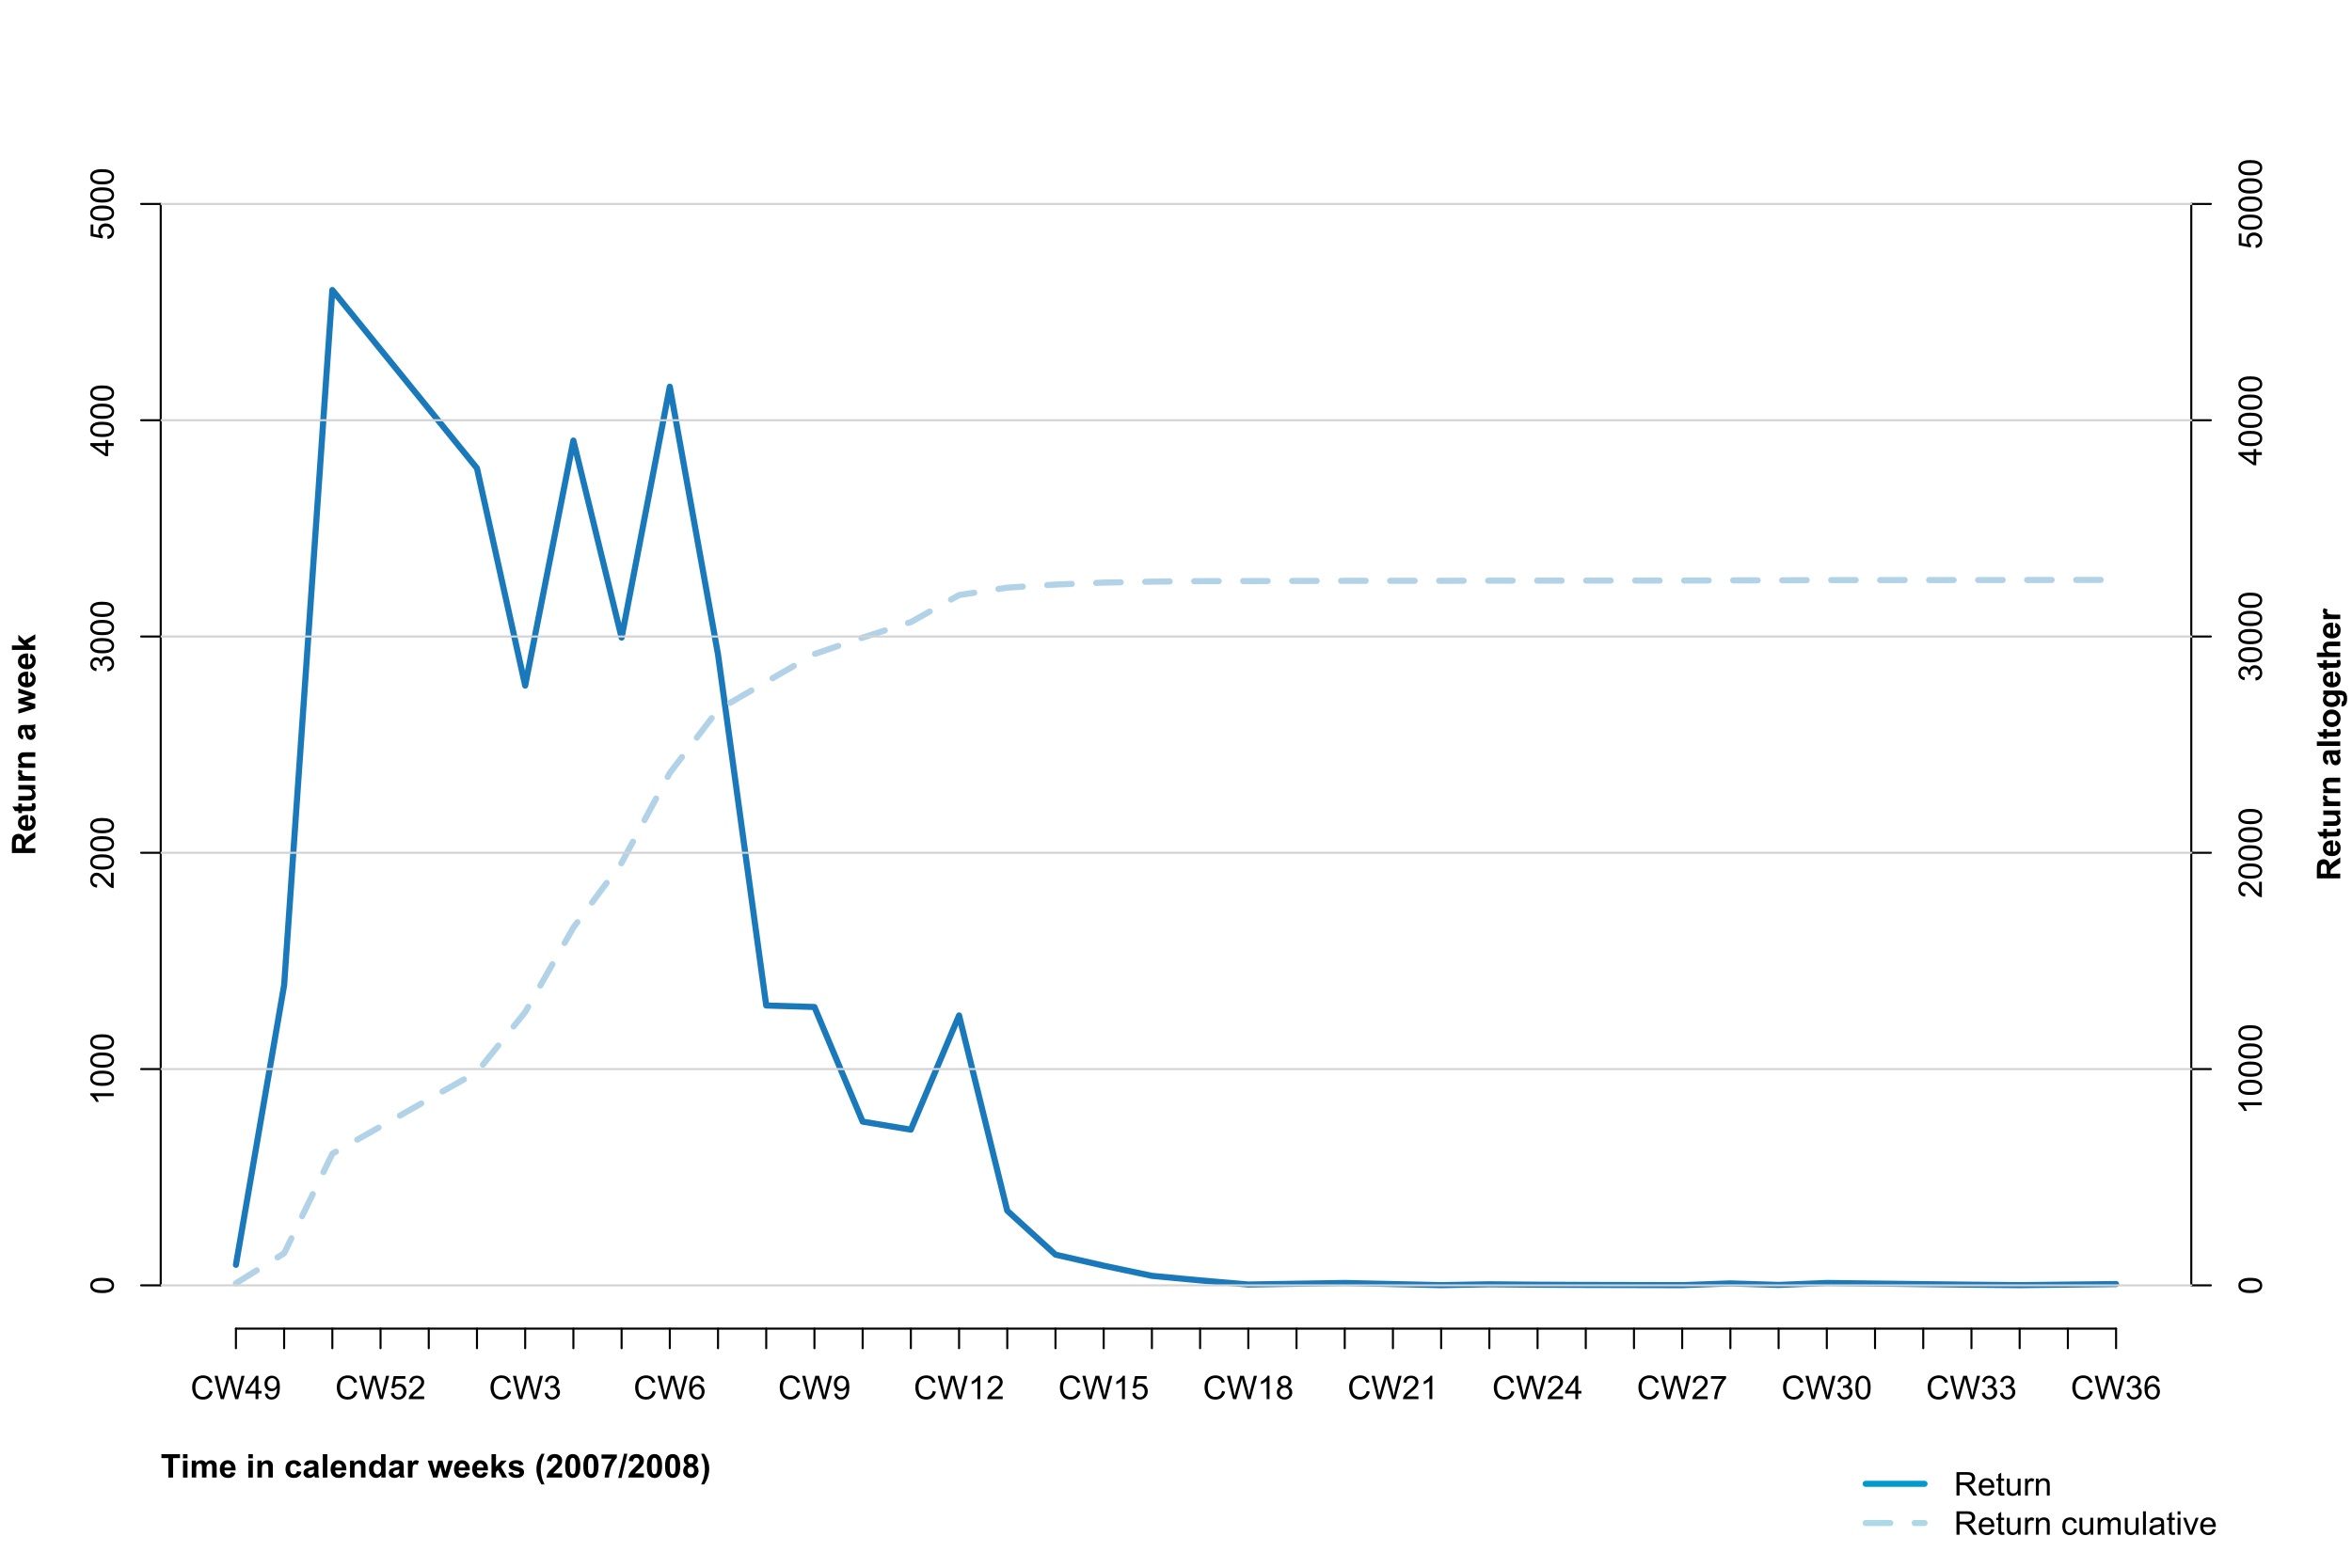 <?xml version="1.0" encoding="UTF-8"?>
<svg xmlns="http://www.w3.org/2000/svg" xmlns:xlink="http://www.w3.org/1999/xlink" width="864pt" height="576pt" viewBox="0 0 864 576" version="1.1">
<defs>
<g>
<symbol overflow="visible" id="glyph0-0">
<path style="stroke:none;" d="M 7.055 -3.012 L 8.191 -2.727 C 7.953 -1.789 7.523 -1.078 6.906 -0.586 C 6.285 -0.098 5.527 0.145 4.633 0.148 C 3.707 0.145 2.953 -0.039 2.375 -0.418 C 1.793 -0.793 1.352 -1.34 1.051 -2.055 C 0.746 -2.77 0.598 -3.539 0.598 -4.359 C 0.598 -5.254 0.766 -6.031 1.109 -6.699 C 1.449 -7.363 1.938 -7.871 2.57 -8.215 C 3.199 -8.559 3.895 -8.73 4.652 -8.734 C 5.512 -8.73 6.234 -8.512 6.82 -8.078 C 7.406 -7.637 7.812 -7.023 8.047 -6.234 L 6.926 -5.969 C 6.723 -6.59 6.434 -7.047 6.059 -7.336 C 5.68 -7.621 5.203 -7.762 4.629 -7.766 C 3.969 -7.762 3.414 -7.605 2.973 -7.289 C 2.527 -6.969 2.219 -6.543 2.039 -6.012 C 1.859 -5.48 1.77 -4.93 1.77 -4.367 C 1.77 -3.633 1.875 -2.996 2.086 -2.449 C 2.297 -1.902 2.629 -1.496 3.082 -1.23 C 3.531 -0.961 4.016 -0.824 4.539 -0.828 C 5.176 -0.824 5.715 -1.008 6.156 -1.379 C 6.598 -1.742 6.898 -2.289 7.055 -3.012 Z M 7.055 -3.012 "/>
</symbol>
<symbol overflow="visible" id="glyph0-1">
<path style="stroke:none;" d="M 2.426 0 L 0.148 -8.59 L 1.312 -8.59 L 2.617 -2.961 C 2.754 -2.367 2.875 -1.781 2.984 -1.203 C 3.199 -2.117 3.328 -2.648 3.367 -2.789 L 5.004 -8.59 L 6.375 -8.59 L 7.605 -4.242 C 7.914 -3.164 8.137 -2.148 8.273 -1.203 C 8.383 -1.742 8.523 -2.367 8.703 -3.07 L 10.047 -8.59 L 11.191 -8.59 L 8.836 0 L 7.742 0 L 5.93 -6.547 C 5.777 -7.09 5.688 -7.426 5.66 -7.555 C 5.566 -7.156 5.48 -6.82 5.406 -6.547 L 3.586 0 Z M 2.426 0 "/>
</symbol>
<symbol overflow="visible" id="glyph0-2">
<path style="stroke:none;" d="M 3.879 0 L 3.879 -2.055 L 0.152 -2.055 L 0.152 -3.023 L 4.07 -8.59 L 4.934 -8.59 L 4.934 -3.023 L 6.094 -3.023 L 6.094 -2.055 L 4.934 -2.055 L 4.934 0 Z M 3.879 -3.023 L 3.879 -6.898 L 1.188 -3.023 Z M 3.879 -3.023 "/>
</symbol>
<symbol overflow="visible" id="glyph0-3">
<path style="stroke:none;" d="M 0.656 -1.984 L 1.672 -2.078 C 1.75 -1.602 1.914 -1.258 2.16 -1.043 C 2.398 -0.824 2.711 -0.715 3.094 -0.719 C 3.414 -0.715 3.695 -0.789 3.945 -0.941 C 4.188 -1.086 4.391 -1.285 4.547 -1.535 C 4.703 -1.785 4.832 -2.121 4.938 -2.543 C 5.043 -2.965 5.098 -3.395 5.098 -3.832 C 5.098 -3.879 5.094 -3.949 5.094 -4.043 C 4.875 -3.707 4.586 -3.434 4.227 -3.227 C 3.859 -3.016 3.465 -2.91 3.039 -2.914 C 2.328 -2.91 1.727 -3.168 1.238 -3.688 C 0.742 -4.199 0.496 -4.879 0.5 -5.727 C 0.496 -6.594 0.754 -7.297 1.27 -7.828 C 1.781 -8.359 2.426 -8.625 3.199 -8.625 C 3.758 -8.625 4.266 -8.473 4.73 -8.172 C 5.191 -7.871 5.543 -7.441 5.785 -6.887 C 6.023 -6.328 6.145 -5.523 6.148 -4.469 C 6.145 -3.371 6.027 -2.496 5.789 -1.848 C 5.547 -1.195 5.191 -0.703 4.723 -0.363 C 4.254 -0.023 3.703 0.145 3.07 0.148 C 2.398 0.145 1.848 -0.039 1.422 -0.41 C 0.996 -0.785 0.742 -1.309 0.656 -1.984 Z M 4.977 -5.777 C 4.973 -6.383 4.812 -6.863 4.492 -7.219 C 4.168 -7.57 3.781 -7.746 3.328 -7.75 C 2.859 -7.746 2.449 -7.555 2.102 -7.176 C 1.754 -6.789 1.582 -6.293 1.582 -5.688 C 1.582 -5.137 1.746 -4.691 2.074 -4.355 C 2.402 -4.012 2.809 -3.844 3.297 -3.844 C 3.785 -3.844 4.188 -4.012 4.504 -4.355 C 4.816 -4.691 4.973 -5.168 4.977 -5.777 Z M 4.977 -5.777 "/>
</symbol>
<symbol overflow="visible" id="glyph0-4">
<path style="stroke:none;" d="M 0.5 -2.25 L 1.605 -2.344 C 1.684 -1.805 1.871 -1.398 2.176 -1.125 C 2.473 -0.852 2.836 -0.715 3.258 -0.719 C 3.766 -0.715 4.195 -0.906 4.547 -1.293 C 4.898 -1.672 5.074 -2.18 5.074 -2.82 C 5.074 -3.414 4.902 -3.891 4.566 -4.242 C 4.227 -4.59 3.785 -4.762 3.242 -4.766 C 2.898 -4.762 2.594 -4.684 2.32 -4.531 C 2.047 -4.375 1.832 -4.176 1.676 -3.93 L 0.688 -4.062 L 1.516 -8.473 L 5.789 -8.473 L 5.789 -7.465 L 2.359 -7.465 L 1.898 -5.156 C 2.414 -5.516 2.953 -5.695 3.523 -5.695 C 4.27 -5.695 4.902 -5.434 5.422 -4.914 C 5.934 -4.395 6.191 -3.727 6.195 -2.914 C 6.191 -2.133 5.965 -1.461 5.516 -0.898 C 4.961 -0.199 4.211 0.145 3.258 0.148 C 2.477 0.145 1.836 -0.07 1.344 -0.508 C 0.844 -0.941 0.562 -1.523 0.5 -2.25 Z M 0.5 -2.25 "/>
</symbol>
<symbol overflow="visible" id="glyph0-5">
<path style="stroke:none;" d="M 6.039 -1.016 L 6.039 0 L 0.363 0 C 0.355 -0.254 0.395 -0.496 0.484 -0.734 C 0.629 -1.117 0.859 -1.5 1.18 -1.875 C 1.492 -2.25 1.953 -2.684 2.562 -3.176 C 3.492 -3.941 4.125 -4.547 4.453 -4.992 C 4.781 -5.438 4.945 -5.859 4.945 -6.266 C 4.945 -6.68 4.793 -7.031 4.496 -7.32 C 4.191 -7.602 3.805 -7.746 3.328 -7.75 C 2.82 -7.746 2.414 -7.594 2.109 -7.293 C 1.805 -6.984 1.648 -6.562 1.648 -6.031 L 0.562 -6.141 C 0.633 -6.945 0.91 -7.559 1.398 -7.988 C 1.879 -8.41 2.531 -8.625 3.352 -8.625 C 4.172 -8.625 4.824 -8.395 5.309 -7.938 C 5.789 -7.48 6.027 -6.914 6.031 -6.242 C 6.027 -5.895 5.957 -5.559 5.82 -5.227 C 5.676 -4.891 5.441 -4.539 5.117 -4.176 C 4.789 -3.805 4.25 -3.301 3.492 -2.664 C 2.859 -2.129 2.453 -1.77 2.273 -1.582 C 2.094 -1.395 1.945 -1.203 1.828 -1.016 Z M 6.039 -1.016 "/>
</symbol>
<symbol overflow="visible" id="glyph0-6">
<path style="stroke:none;" d="M 0.504 -2.266 L 1.559 -2.406 C 1.68 -1.809 1.883 -1.379 2.176 -1.113 C 2.465 -0.848 2.82 -0.715 3.242 -0.719 C 3.734 -0.715 4.152 -0.887 4.496 -1.234 C 4.832 -1.574 5.004 -2 5.008 -2.516 C 5.004 -2.996 4.848 -3.395 4.535 -3.711 C 4.219 -4.023 3.816 -4.184 3.328 -4.184 C 3.129 -4.184 2.879 -4.145 2.586 -4.066 L 2.703 -4.992 C 2.766 -4.984 2.824 -4.98 2.871 -4.98 C 3.32 -4.98 3.723 -5.098 4.086 -5.332 C 4.441 -5.566 4.621 -5.926 4.625 -6.414 C 4.621 -6.801 4.492 -7.121 4.23 -7.375 C 3.965 -7.629 3.625 -7.758 3.219 -7.758 C 2.805 -7.758 2.465 -7.629 2.191 -7.371 C 1.918 -7.113 1.742 -6.727 1.664 -6.211 L 0.609 -6.398 C 0.738 -7.105 1.031 -7.652 1.488 -8.043 C 1.941 -8.43 2.508 -8.625 3.195 -8.625 C 3.66 -8.625 4.094 -8.523 4.488 -8.324 C 4.879 -8.121 5.18 -7.848 5.391 -7.5 C 5.602 -7.148 5.707 -6.777 5.707 -6.391 C 5.707 -6.02 5.605 -5.684 5.406 -5.379 C 5.207 -5.074 4.914 -4.832 4.523 -4.652 C 5.031 -4.535 5.426 -4.289 5.707 -3.922 C 5.988 -3.547 6.129 -3.086 6.129 -2.539 C 6.129 -1.785 5.855 -1.148 5.309 -0.629 C 4.762 -0.105 4.07 0.152 3.234 0.152 C 2.477 0.152 1.848 -0.07 1.355 -0.52 C 0.855 -0.969 0.574 -1.551 0.504 -2.266 Z M 0.504 -2.266 "/>
</symbol>
<symbol overflow="visible" id="glyph0-7">
<path style="stroke:none;" d="M 5.969 -6.484 L 4.922 -6.406 C 4.828 -6.812 4.695 -7.113 4.523 -7.305 C 4.234 -7.605 3.883 -7.758 3.469 -7.758 C 3.133 -7.758 2.836 -7.664 2.586 -7.477 C 2.25 -7.234 1.988 -6.879 1.797 -6.414 C 1.605 -5.949 1.508 -5.289 1.5 -4.43 C 1.754 -4.812 2.062 -5.098 2.434 -5.289 C 2.797 -5.473 3.184 -5.566 3.586 -5.57 C 4.289 -5.566 4.887 -5.309 5.383 -4.793 C 5.875 -4.277 6.121 -3.609 6.125 -2.789 C 6.121 -2.25 6.004 -1.746 5.773 -1.285 C 5.539 -0.82 5.223 -0.469 4.816 -0.223 C 4.41 0.023 3.949 0.145 3.434 0.148 C 2.555 0.145 1.836 -0.176 1.285 -0.82 C 0.727 -1.469 0.449 -2.535 0.453 -4.02 C 0.449 -5.676 0.758 -6.883 1.371 -7.641 C 1.902 -8.297 2.621 -8.625 3.531 -8.625 C 4.207 -8.625 4.762 -8.434 5.195 -8.055 C 5.625 -7.676 5.883 -7.152 5.969 -6.484 Z M 1.664 -2.781 C 1.664 -2.418 1.738 -2.07 1.895 -1.738 C 2.043 -1.406 2.262 -1.152 2.543 -0.98 C 2.82 -0.801 3.109 -0.715 3.414 -0.719 C 3.859 -0.715 4.242 -0.895 4.566 -1.258 C 4.883 -1.613 5.043 -2.102 5.047 -2.727 C 5.043 -3.316 4.887 -3.785 4.57 -4.129 C 4.25 -4.469 3.852 -4.641 3.375 -4.641 C 2.898 -4.641 2.492 -4.469 2.16 -4.129 C 1.828 -3.785 1.664 -3.336 1.664 -2.781 Z M 1.664 -2.781 "/>
</symbol>
<symbol overflow="visible" id="glyph0-8">
<path style="stroke:none;" d="M 4.469 0 L 3.414 0 L 3.414 -6.719 C 3.16 -6.477 2.828 -6.234 2.414 -5.996 C 2 -5.75 1.629 -5.57 1.305 -5.449 L 1.305 -6.469 C 1.895 -6.742 2.41 -7.078 2.852 -7.477 C 3.293 -7.871 3.605 -8.254 3.789 -8.625 L 4.469 -8.625 Z M 4.469 0 "/>
</symbol>
<symbol overflow="visible" id="glyph0-9">
<path style="stroke:none;" d="M 2.121 -4.656 C 1.684 -4.816 1.359 -5.047 1.148 -5.344 C 0.938 -5.641 0.832 -5.996 0.832 -6.41 C 0.832 -7.035 1.055 -7.559 1.504 -7.984 C 1.953 -8.41 2.551 -8.625 3.297 -8.625 C 4.043 -8.625 4.648 -8.406 5.109 -7.973 C 5.566 -7.535 5.793 -7.004 5.797 -6.383 C 5.793 -5.977 5.688 -5.629 5.48 -5.34 C 5.27 -5.043 4.953 -4.816 4.531 -4.656 C 5.055 -4.48 5.457 -4.203 5.734 -3.824 C 6.008 -3.438 6.145 -2.98 6.148 -2.453 C 6.145 -1.715 5.887 -1.098 5.367 -0.602 C 4.844 -0.102 4.16 0.145 3.316 0.148 C 2.469 0.145 1.785 -0.102 1.266 -0.605 C 0.742 -1.105 0.48 -1.734 0.484 -2.484 C 0.48 -3.039 0.621 -3.504 0.91 -3.887 C 1.191 -4.262 1.598 -4.52 2.121 -4.656 Z M 1.91 -6.445 C 1.91 -6.039 2.039 -5.707 2.301 -5.449 C 2.562 -5.191 2.902 -5.062 3.32 -5.062 C 3.723 -5.062 4.055 -5.188 4.32 -5.445 C 4.578 -5.695 4.711 -6.012 4.711 -6.387 C 4.711 -6.773 4.574 -7.098 4.309 -7.363 C 4.035 -7.625 3.703 -7.758 3.312 -7.758 C 2.906 -7.758 2.574 -7.629 2.309 -7.371 C 2.043 -7.113 1.91 -6.805 1.91 -6.445 Z M 1.57 -2.477 C 1.57 -2.176 1.641 -1.887 1.785 -1.605 C 1.926 -1.324 2.137 -1.105 2.422 -0.949 C 2.699 -0.793 3.004 -0.715 3.328 -0.719 C 3.832 -0.715 4.246 -0.879 4.578 -1.207 C 4.902 -1.531 5.066 -1.941 5.07 -2.445 C 5.066 -2.945 4.898 -3.367 4.562 -3.703 C 4.223 -4.035 3.801 -4.199 3.293 -4.203 C 2.793 -4.199 2.379 -4.035 2.059 -3.711 C 1.73 -3.379 1.57 -2.969 1.57 -2.477 Z M 1.57 -2.477 "/>
</symbol>
<symbol overflow="visible" id="glyph0-10">
<path style="stroke:none;" d="M 0.57 -7.465 L 0.57 -8.477 L 6.129 -8.477 L 6.129 -7.656 C 5.582 -7.074 5.039 -6.301 4.5 -5.336 C 3.961 -4.371 3.547 -3.379 3.258 -2.359 C 3.047 -1.637 2.91 -0.852 2.852 0 L 1.77 0 C 1.781 -0.676 1.914 -1.492 2.168 -2.449 C 2.418 -3.402 2.781 -4.324 3.258 -5.215 C 3.734 -6.105 4.238 -6.855 4.773 -7.465 Z M 0.57 -7.465 "/>
</symbol>
<symbol overflow="visible" id="glyph0-11">
<path style="stroke:none;" d="M 0.5 -4.234 C 0.496 -5.246 0.602 -6.062 0.812 -6.688 C 1.02 -7.305 1.328 -7.785 1.742 -8.121 C 2.148 -8.457 2.668 -8.625 3.297 -8.625 C 3.758 -8.625 4.164 -8.531 4.512 -8.348 C 4.855 -8.16 5.141 -7.891 5.371 -7.543 C 5.594 -7.191 5.773 -6.766 5.906 -6.266 C 6.035 -5.762 6.098 -5.086 6.102 -4.234 C 6.098 -3.227 5.996 -2.414 5.789 -1.797 C 5.578 -1.176 5.266 -0.695 4.859 -0.359 C 4.445 -0.02 3.926 0.145 3.297 0.148 C 2.465 0.145 1.816 -0.148 1.348 -0.742 C 0.781 -1.457 0.496 -2.621 0.5 -4.234 Z M 1.582 -4.234 C 1.582 -2.824 1.746 -1.887 2.074 -1.418 C 2.402 -0.949 2.809 -0.715 3.297 -0.719 C 3.777 -0.715 4.184 -0.949 4.52 -1.422 C 4.848 -1.887 5.016 -2.824 5.016 -4.234 C 5.016 -5.648 4.848 -6.59 4.52 -7.055 C 4.184 -7.516 3.773 -7.746 3.289 -7.75 C 2.801 -7.746 2.414 -7.543 2.125 -7.137 C 1.762 -6.613 1.582 -5.645 1.582 -4.234 Z M 1.582 -4.234 "/>
</symbol>
<symbol overflow="visible" id="glyph0-12">
<path style="stroke:none;" d="M 0.945 0 L 0.945 -8.59 L 4.75 -8.59 C 5.512 -8.59 6.094 -8.512 6.496 -8.355 C 6.891 -8.199 7.211 -7.926 7.453 -7.539 C 7.691 -7.145 7.809 -6.715 7.812 -6.246 C 7.809 -5.637 7.613 -5.121 7.219 -4.703 C 6.82 -4.285 6.211 -4.02 5.391 -3.906 C 5.691 -3.762 5.918 -3.621 6.078 -3.48 C 6.406 -3.176 6.723 -2.793 7.02 -2.336 L 8.516 0 L 7.086 0 L 5.945 -1.789 C 5.613 -2.301 5.34 -2.695 5.125 -2.973 C 4.91 -3.242 4.719 -3.434 4.551 -3.547 C 4.379 -3.652 4.207 -3.73 4.031 -3.773 C 3.898 -3.797 3.688 -3.809 3.398 -3.812 L 2.078 -3.812 L 2.078 0 Z M 2.078 -4.797 L 4.523 -4.797 C 5.043 -4.793 5.449 -4.848 5.742 -4.957 C 6.031 -5.066 6.254 -5.238 6.41 -5.473 C 6.562 -5.707 6.637 -5.965 6.641 -6.246 C 6.637 -6.652 6.488 -6.984 6.195 -7.246 C 5.898 -7.508 5.434 -7.641 4.797 -7.641 L 2.078 -7.641 Z M 2.078 -4.797 "/>
</symbol>
<symbol overflow="visible" id="glyph0-13">
<path style="stroke:none;" d="M 5.051 -2.004 L 6.141 -1.867 C 5.969 -1.23 5.648 -0.738 5.184 -0.387 C 4.719 -0.035 4.125 0.141 3.406 0.141 C 2.492 0.141 1.77 -0.137 1.238 -0.699 C 0.699 -1.254 0.434 -2.043 0.438 -3.059 C 0.434 -4.105 0.703 -4.918 1.246 -5.496 C 1.781 -6.074 2.48 -6.363 3.344 -6.363 C 4.176 -6.363 4.855 -6.078 5.383 -5.512 C 5.91 -4.945 6.176 -4.148 6.176 -3.125 C 6.176 -3.059 6.172 -2.965 6.172 -2.844 L 1.531 -2.844 C 1.562 -2.156 1.758 -1.633 2.109 -1.27 C 2.457 -0.906 2.891 -0.727 3.41 -0.727 C 3.797 -0.727 4.125 -0.828 4.402 -1.031 C 4.672 -1.234 4.891 -1.559 5.051 -2.004 Z M 1.586 -3.711 L 5.062 -3.711 C 5.016 -4.227 4.883 -4.621 4.664 -4.887 C 4.328 -5.293 3.891 -5.496 3.359 -5.496 C 2.871 -5.496 2.465 -5.332 2.137 -5.008 C 1.805 -4.684 1.621 -4.25 1.586 -3.711 Z M 1.586 -3.711 "/>
</symbol>
<symbol overflow="visible" id="glyph0-14">
<path style="stroke:none;" d="M 3.094 -0.945 L 3.246 -0.012 C 2.949 0.051 2.684 0.082 2.449 0.082 C 2.066 0.082 1.77 0.023 1.559 -0.098 C 1.348 -0.219 1.199 -0.379 1.113 -0.578 C 1.027 -0.773 0.984 -1.188 0.984 -1.82 L 0.984 -5.402 L 0.211 -5.402 L 0.211 -6.223 L 0.984 -6.223 L 0.984 -7.766 L 2.031 -8.398 L 2.031 -6.223 L 3.094 -6.223 L 3.094 -5.402 L 2.031 -5.402 L 2.031 -1.766 C 2.027 -1.461 2.047 -1.27 2.086 -1.184 C 2.125 -1.098 2.184 -1.027 2.27 -0.977 C 2.352 -0.926 2.473 -0.902 2.633 -0.902 C 2.742 -0.902 2.898 -0.914 3.094 -0.945 Z M 3.094 -0.945 "/>
</symbol>
<symbol overflow="visible" id="glyph0-15">
<path style="stroke:none;" d="M 4.867 0 L 4.867 -0.914 C 4.379 -0.211 3.723 0.141 2.895 0.141 C 2.527 0.141 2.184 0.07 1.867 -0.07 C 1.547 -0.211 1.309 -0.387 1.156 -0.602 C 1 -0.812 0.895 -1.074 0.832 -1.383 C 0.785 -1.59 0.762 -1.918 0.766 -2.367 L 0.766 -6.223 L 1.82 -6.223 L 1.82 -2.773 C 1.816 -2.219 1.84 -1.848 1.887 -1.656 C 1.949 -1.379 2.09 -1.16 2.309 -1.004 C 2.523 -0.84 2.789 -0.762 3.105 -0.766 C 3.418 -0.762 3.715 -0.844 3.996 -1.008 C 4.273 -1.172 4.469 -1.391 4.586 -1.672 C 4.699 -1.949 4.758 -2.355 4.758 -2.891 L 4.758 -6.223 L 5.812 -6.223 L 5.812 0 Z M 4.867 0 "/>
</symbol>
<symbol overflow="visible" id="glyph0-16">
<path style="stroke:none;" d="M 0.781 0 L 0.781 -6.223 L 1.727 -6.223 L 1.727 -5.281 C 1.969 -5.719 2.191 -6.012 2.398 -6.152 C 2.602 -6.293 2.828 -6.363 3.078 -6.363 C 3.43 -6.363 3.793 -6.25 4.16 -6.023 L 3.797 -5.047 C 3.539 -5.195 3.281 -5.273 3.023 -5.273 C 2.793 -5.273 2.586 -5.203 2.402 -5.066 C 2.215 -4.926 2.082 -4.734 2.008 -4.488 C 1.891 -4.113 1.832 -3.703 1.836 -3.258 L 1.836 0 Z M 0.781 0 "/>
</symbol>
<symbol overflow="visible" id="glyph0-17">
<path style="stroke:none;" d="M 0.789 0 L 0.789 -6.223 L 1.742 -6.223 L 1.742 -5.336 C 2.195 -6.02 2.855 -6.363 3.719 -6.363 C 4.09 -6.363 4.434 -6.293 4.754 -6.16 C 5.066 -6.023 5.305 -5.848 5.461 -5.633 C 5.617 -5.41 5.727 -5.152 5.789 -4.852 C 5.828 -4.656 5.848 -4.312 5.848 -3.828 L 5.848 0 L 4.793 0 L 4.793 -3.785 C 4.793 -4.215 4.75 -4.535 4.668 -4.75 C 4.586 -4.961 4.441 -5.129 4.234 -5.258 C 4.023 -5.383 3.777 -5.449 3.5 -5.449 C 3.047 -5.449 2.66 -5.305 2.332 -5.02 C 2.004 -4.734 1.84 -4.195 1.844 -3.398 L 1.844 0 Z M 0.789 0 "/>
</symbol>
<symbol overflow="visible" id="glyph0-18">
<path style="stroke:none;" d=""/>
</symbol>
<symbol overflow="visible" id="glyph0-19">
<path style="stroke:none;" d="M 4.852 -2.281 L 5.891 -2.145 C 5.773 -1.426 5.484 -0.863 5.02 -0.465 C 4.551 -0.059 3.977 0.141 3.297 0.141 C 2.445 0.141 1.762 -0.137 1.246 -0.695 C 0.727 -1.25 0.469 -2.047 0.469 -3.086 C 0.469 -3.754 0.578 -4.344 0.801 -4.852 C 1.023 -5.355 1.363 -5.73 1.816 -5.984 C 2.27 -6.234 2.766 -6.363 3.305 -6.363 C 3.98 -6.363 4.531 -6.191 4.965 -5.848 C 5.391 -5.504 5.668 -5.02 5.789 -4.395 L 4.766 -4.234 C 4.664 -4.652 4.492 -4.969 4.246 -5.18 C 3.996 -5.391 3.695 -5.496 3.344 -5.496 C 2.809 -5.496 2.379 -5.305 2.051 -4.922 C 1.719 -4.539 1.551 -3.938 1.555 -3.117 C 1.551 -2.281 1.711 -1.672 2.035 -1.293 C 2.352 -0.914 2.77 -0.727 3.289 -0.727 C 3.695 -0.727 4.043 -0.852 4.324 -1.105 C 4.602 -1.359 4.777 -1.75 4.852 -2.281 Z M 4.852 -2.281 "/>
</symbol>
<symbol overflow="visible" id="glyph0-20">
<path style="stroke:none;" d="M 0.789 0 L 0.789 -6.223 L 1.734 -6.223 L 1.734 -5.352 C 1.93 -5.648 2.188 -5.895 2.512 -6.082 C 2.836 -6.27 3.207 -6.363 3.621 -6.363 C 4.082 -6.363 4.457 -6.266 4.754 -6.074 C 5.043 -5.883 5.254 -5.617 5.379 -5.273 C 5.871 -6 6.512 -6.363 7.301 -6.363 C 7.918 -6.363 8.391 -6.191 8.723 -5.848 C 9.055 -5.504 9.223 -4.977 9.223 -4.273 L 9.223 0 L 8.172 0 L 8.172 -3.922 C 8.168 -4.34 8.133 -4.645 8.07 -4.832 C 8 -5.016 7.879 -5.164 7.699 -5.277 C 7.52 -5.391 7.309 -5.449 7.066 -5.449 C 6.629 -5.449 6.266 -5.301 5.977 -5.012 C 5.688 -4.719 5.543 -4.254 5.543 -3.617 L 5.543 0 L 4.488 0 L 4.488 -4.043 C 4.488 -4.512 4.402 -4.863 4.23 -5.098 C 4.059 -5.332 3.777 -5.449 3.387 -5.449 C 3.09 -5.449 2.812 -5.371 2.562 -5.215 C 2.309 -5.059 2.129 -4.828 2.016 -4.527 C 1.898 -4.227 1.84 -3.793 1.844 -3.227 L 1.844 0 Z M 0.789 0 "/>
</symbol>
<symbol overflow="visible" id="glyph0-21">
<path style="stroke:none;" d="M 0.766 0 L 0.766 -8.59 L 1.82 -8.59 L 1.82 0 Z M 0.766 0 "/>
</symbol>
<symbol overflow="visible" id="glyph0-22">
<path style="stroke:none;" d="M 4.852 -0.766 C 4.461 -0.434 4.082 -0.199 3.723 -0.062 C 3.355 0.074 2.969 0.141 2.562 0.141 C 1.875 0.141 1.352 -0.023 0.984 -0.359 C 0.617 -0.688 0.434 -1.117 0.434 -1.641 C 0.434 -1.945 0.5 -2.223 0.641 -2.473 C 0.777 -2.723 0.961 -2.926 1.188 -3.082 C 1.41 -3.234 1.664 -3.348 1.945 -3.43 C 2.152 -3.477 2.465 -3.531 2.883 -3.586 C 3.734 -3.688 4.359 -3.809 4.766 -3.949 C 4.766 -4.09 4.77 -4.18 4.77 -4.227 C 4.77 -4.648 4.668 -4.953 4.469 -5.133 C 4.199 -5.371 3.801 -5.488 3.27 -5.492 C 2.77 -5.488 2.402 -5.402 2.168 -5.23 C 1.934 -5.055 1.758 -4.746 1.648 -4.305 L 0.617 -4.445 C 0.707 -4.887 0.863 -5.242 1.078 -5.516 C 1.289 -5.781 1.598 -5.992 2.008 -6.141 C 2.41 -6.289 2.883 -6.363 3.422 -6.363 C 3.953 -6.363 4.383 -6.301 4.715 -6.176 C 5.047 -6.051 5.293 -5.891 5.449 -5.703 C 5.605 -5.512 5.715 -5.273 5.777 -4.984 C 5.809 -4.805 5.824 -4.48 5.828 -4.016 L 5.828 -2.609 C 5.824 -1.625 5.848 -1.004 5.895 -0.746 C 5.941 -0.484 6.031 -0.238 6.164 0 L 5.062 0 C 4.953 -0.219 4.883 -0.473 4.852 -0.766 Z M 4.766 -3.125 C 4.375 -2.965 3.801 -2.832 3.039 -2.727 C 2.605 -2.66 2.301 -2.59 2.121 -2.516 C 1.941 -2.434 1.801 -2.32 1.703 -2.172 C 1.605 -2.02 1.559 -1.852 1.559 -1.672 C 1.559 -1.387 1.664 -1.152 1.875 -0.969 C 2.086 -0.777 2.398 -0.684 2.812 -0.688 C 3.219 -0.684 3.578 -0.773 3.895 -0.953 C 4.211 -1.129 4.445 -1.371 4.594 -1.68 C 4.707 -1.918 4.762 -2.27 4.766 -2.734 Z M 4.766 -3.125 "/>
</symbol>
<symbol overflow="visible" id="glyph0-23">
<path style="stroke:none;" d="M 0.797 -7.375 L 0.797 -8.59 L 1.852 -8.59 L 1.852 -7.375 Z M 0.797 0 L 0.797 -6.223 L 1.852 -6.223 L 1.852 0 Z M 0.797 0 "/>
</symbol>
<symbol overflow="visible" id="glyph0-24">
<path style="stroke:none;" d="M 2.52 0 L 0.152 -6.223 L 1.266 -6.223 L 2.602 -2.496 C 2.746 -2.09 2.879 -1.672 3 -1.242 C 3.094 -1.57 3.223 -1.965 3.391 -2.426 L 4.773 -6.223 L 5.859 -6.223 L 3.504 0 Z M 2.52 0 "/>
</symbol>
<symbol overflow="visible" id="glyph1-0">
<path style="stroke:none;" d="M 2.805 0 L 2.805 -7.137 L 0.258 -7.137 L 0.258 -8.59 L 7.086 -8.59 L 7.086 -7.137 L 4.539 -7.137 L 4.539 0 Z M 2.805 0 "/>
</symbol>
<symbol overflow="visible" id="glyph1-1">
<path style="stroke:none;" d="M 0.859 -7.066 L 0.859 -8.59 L 2.508 -8.59 L 2.508 -7.066 Z M 0.859 0 L 0.859 -6.223 L 2.508 -6.223 L 2.508 0 Z M 0.859 0 "/>
</symbol>
<symbol overflow="visible" id="glyph1-2">
<path style="stroke:none;" d="M 0.738 -6.223 L 2.258 -6.223 L 2.258 -5.375 C 2.797 -6.031 3.445 -6.363 4.195 -6.363 C 4.594 -6.363 4.938 -6.281 5.23 -6.117 C 5.523 -5.953 5.766 -5.703 5.953 -5.375 C 6.227 -5.703 6.52 -5.953 6.836 -6.117 C 7.152 -6.281 7.492 -6.363 7.852 -6.363 C 8.309 -6.363 8.695 -6.27 9.012 -6.082 C 9.324 -5.895 9.559 -5.621 9.719 -5.266 C 9.832 -4.996 9.891 -4.566 9.891 -3.977 L 9.891 0 L 8.242 0 L 8.242 -3.555 C 8.238 -4.172 8.184 -4.57 8.074 -4.75 C 7.918 -4.98 7.684 -5.098 7.371 -5.102 C 7.137 -5.098 6.918 -5.027 6.719 -4.891 C 6.512 -4.746 6.367 -4.539 6.281 -4.273 C 6.191 -4 6.145 -3.574 6.148 -2.988 L 6.148 0 L 4.5 0 L 4.5 -3.41 C 4.5 -4.016 4.469 -4.406 4.41 -4.582 C 4.352 -4.754 4.262 -4.883 4.137 -4.973 C 4.012 -5.055 3.844 -5.098 3.641 -5.102 C 3.383 -5.098 3.156 -5.031 2.953 -4.898 C 2.75 -4.762 2.602 -4.562 2.516 -4.309 C 2.422 -4.047 2.379 -3.621 2.383 -3.023 L 2.383 0 L 0.738 0 Z M 0.738 -6.223 "/>
</symbol>
<symbol overflow="visible" id="glyph1-3">
<path style="stroke:none;" d="M 4.465 -1.98 L 6.105 -1.703 C 5.895 -1.102 5.559 -0.645 5.105 -0.332 C 4.645 -0.016 4.078 0.141 3.398 0.141 C 2.312 0.141 1.512 -0.211 0.996 -0.922 C 0.586 -1.484 0.379 -2.199 0.383 -3.062 C 0.379 -4.09 0.648 -4.898 1.191 -5.484 C 1.727 -6.07 2.41 -6.363 3.234 -6.363 C 4.16 -6.363 4.891 -6.055 5.426 -5.445 C 5.957 -4.832 6.211 -3.898 6.195 -2.637 L 2.07 -2.637 C 2.078 -2.148 2.211 -1.766 2.465 -1.496 C 2.719 -1.223 3.035 -1.09 3.414 -1.09 C 3.672 -1.09 3.891 -1.16 4.066 -1.301 C 4.238 -1.441 4.371 -1.668 4.465 -1.98 Z M 4.559 -3.645 C 4.543 -4.121 4.418 -4.48 4.188 -4.73 C 3.949 -4.973 3.664 -5.098 3.336 -5.102 C 2.973 -5.098 2.676 -4.969 2.445 -4.711 C 2.207 -4.449 2.094 -4.094 2.098 -3.645 Z M 4.559 -3.645 "/>
</symbol>
<symbol overflow="visible" id="glyph1-4">
<path style="stroke:none;" d=""/>
</symbol>
<symbol overflow="visible" id="glyph1-5">
<path style="stroke:none;" d="M 6.523 0 L 4.875 0 L 4.875 -3.176 C 4.875 -3.848 4.84 -4.281 4.77 -4.477 C 4.699 -4.672 4.582 -4.824 4.426 -4.938 C 4.262 -5.043 4.074 -5.098 3.855 -5.102 C 3.57 -5.098 3.312 -5.02 3.09 -4.867 C 2.859 -4.707 2.703 -4.5 2.621 -4.246 C 2.535 -3.984 2.496 -3.508 2.496 -2.82 L 2.496 0 L 0.852 0 L 0.852 -6.223 L 2.379 -6.223 L 2.379 -5.309 C 2.922 -6.012 3.605 -6.363 4.43 -6.363 C 4.793 -6.363 5.125 -6.297 5.426 -6.164 C 5.723 -6.031 5.949 -5.863 6.105 -5.664 C 6.262 -5.457 6.367 -5.227 6.43 -4.973 C 6.488 -4.711 6.52 -4.344 6.523 -3.867 Z M 6.523 0 "/>
</symbol>
<symbol overflow="visible" id="glyph1-6">
<path style="stroke:none;" d="M 6.289 -4.383 L 4.664 -4.09 C 4.609 -4.414 4.484 -4.656 4.289 -4.824 C 4.094 -4.984 3.844 -5.066 3.539 -5.07 C 3.125 -5.066 2.797 -4.926 2.555 -4.645 C 2.312 -4.359 2.191 -3.887 2.191 -3.223 C 2.191 -2.484 2.312 -1.961 2.562 -1.66 C 2.809 -1.352 3.145 -1.199 3.562 -1.203 C 3.875 -1.199 4.129 -1.289 4.328 -1.469 C 4.527 -1.645 4.668 -1.949 4.75 -2.383 L 6.367 -2.109 C 6.199 -1.367 5.879 -0.805 5.402 -0.426 C 4.926 -0.047 4.285 0.141 3.484 0.141 C 2.574 0.141 1.848 -0.145 1.309 -0.719 C 0.766 -1.293 0.496 -2.09 0.5 -3.105 C 0.496 -4.133 0.77 -4.93 1.312 -5.504 C 1.852 -6.074 2.586 -6.363 3.516 -6.363 C 4.273 -6.363 4.875 -6.199 5.32 -5.871 C 5.766 -5.543 6.086 -5.047 6.289 -4.383 Z M 6.289 -4.383 "/>
</symbol>
<symbol overflow="visible" id="glyph1-7">
<path style="stroke:none;" d="M 2.094 -4.324 L 0.598 -4.594 C 0.766 -5.195 1.055 -5.641 1.465 -5.93 C 1.871 -6.219 2.48 -6.363 3.293 -6.363 C 4.027 -6.363 4.574 -6.273 4.934 -6.102 C 5.293 -5.926 5.543 -5.707 5.691 -5.441 C 5.836 -5.172 5.91 -4.68 5.914 -3.969 L 5.895 -2.047 C 5.895 -1.496 5.918 -1.094 5.973 -0.836 C 6.023 -0.574 6.125 -0.297 6.27 0 L 4.641 0 C 4.598 -0.109 4.543 -0.27 4.484 -0.484 C 4.453 -0.582 4.434 -0.648 4.422 -0.68 C 4.137 -0.406 3.836 -0.199 3.52 -0.062 C 3.195 0.074 2.855 0.141 2.496 0.141 C 1.855 0.141 1.348 -0.031 0.98 -0.379 C 0.609 -0.727 0.426 -1.168 0.43 -1.699 C 0.426 -2.051 0.512 -2.363 0.68 -2.641 C 0.844 -2.914 1.078 -3.125 1.383 -3.273 C 1.688 -3.418 2.125 -3.547 2.695 -3.656 C 3.465 -3.801 3.996 -3.934 4.297 -4.062 L 4.297 -4.227 C 4.293 -4.539 4.215 -4.766 4.062 -4.898 C 3.902 -5.031 3.609 -5.098 3.176 -5.102 C 2.879 -5.098 2.648 -5.039 2.488 -4.93 C 2.32 -4.812 2.188 -4.613 2.094 -4.324 Z M 4.297 -2.988 C 4.078 -2.918 3.746 -2.832 3.293 -2.734 C 2.836 -2.637 2.535 -2.543 2.398 -2.449 C 2.18 -2.293 2.074 -2.098 2.074 -1.867 C 2.074 -1.637 2.16 -1.438 2.332 -1.27 C 2.504 -1.102 2.723 -1.02 2.988 -1.02 C 3.285 -1.02 3.566 -1.117 3.836 -1.312 C 4.035 -1.461 4.168 -1.641 4.23 -1.859 C 4.273 -1.996 4.293 -2.266 4.297 -2.66 Z M 4.297 -2.988 "/>
</symbol>
<symbol overflow="visible" id="glyph1-8">
<path style="stroke:none;" d="M 0.859 0 L 0.859 -8.59 L 2.508 -8.59 L 2.508 0 Z M 0.859 0 "/>
</symbol>
<symbol overflow="visible" id="glyph1-9">
<path style="stroke:none;" d="M 6.57 0 L 5.039 0 L 5.039 -0.914 C 4.781 -0.559 4.48 -0.293 4.137 -0.121 C 3.793 0.055 3.445 0.141 3.094 0.141 C 2.379 0.141 1.766 -0.145 1.258 -0.723 C 0.746 -1.293 0.492 -2.098 0.492 -3.133 C 0.492 -4.188 0.738 -4.988 1.234 -5.539 C 1.73 -6.086 2.359 -6.363 3.117 -6.363 C 3.812 -6.363 4.414 -6.074 4.922 -5.496 L 4.922 -8.59 L 6.57 -8.59 Z M 2.172 -3.246 C 2.168 -2.582 2.262 -2.102 2.449 -1.805 C 2.715 -1.375 3.086 -1.16 3.562 -1.16 C 3.941 -1.16 4.262 -1.32 4.531 -1.641 C 4.793 -1.961 4.926 -2.441 4.93 -3.086 C 4.926 -3.801 4.797 -4.316 4.543 -4.629 C 4.281 -4.941 3.953 -5.098 3.551 -5.102 C 3.16 -5.098 2.832 -4.941 2.566 -4.637 C 2.301 -4.324 2.168 -3.863 2.172 -3.246 Z M 2.172 -3.246 "/>
</symbol>
<symbol overflow="visible" id="glyph1-10">
<path style="stroke:none;" d="M 2.438 0 L 0.789 0 L 0.789 -6.223 L 2.32 -6.223 L 2.32 -5.336 C 2.578 -5.754 2.812 -6.031 3.023 -6.164 C 3.234 -6.297 3.473 -6.363 3.738 -6.363 C 4.113 -6.363 4.473 -6.258 4.82 -6.055 L 4.312 -4.617 C 4.035 -4.797 3.777 -4.887 3.539 -4.887 C 3.309 -4.887 3.113 -4.82 2.953 -4.695 C 2.789 -4.566 2.66 -4.34 2.574 -4.008 C 2.48 -3.672 2.438 -2.977 2.438 -1.922 Z M 2.438 0 "/>
</symbol>
<symbol overflow="visible" id="glyph1-11">
<path style="stroke:none;" d="M 2.023 0 L 0.055 -6.223 L 1.652 -6.223 L 2.82 -2.145 L 3.891 -6.223 L 5.477 -6.223 L 6.516 -2.145 L 7.703 -6.223 L 9.328 -6.223 L 7.328 0 L 5.75 0 L 4.676 -4 L 3.621 0 Z M 2.023 0 "/>
</symbol>
<symbol overflow="visible" id="glyph1-12">
<path style="stroke:none;" d="M 0.805 0 L 0.805 -8.59 L 2.449 -8.59 L 2.449 -4.031 L 4.375 -6.223 L 6.406 -6.223 L 4.277 -3.949 L 6.555 0 L 4.781 0 L 3.219 -2.797 L 2.449 -1.992 L 2.449 0 Z M 0.805 0 "/>
</symbol>
<symbol overflow="visible" id="glyph1-13">
<path style="stroke:none;" d="M 0.281 -1.773 L 1.934 -2.027 C 2.004 -1.707 2.145 -1.461 2.359 -1.297 C 2.574 -1.125 2.875 -1.043 3.266 -1.047 C 3.688 -1.043 4.008 -1.121 4.227 -1.281 C 4.367 -1.387 4.441 -1.535 4.441 -1.723 C 4.441 -1.848 4.402 -1.949 4.324 -2.031 C 4.242 -2.105 4.059 -2.18 3.773 -2.25 C 2.445 -2.539 1.602 -2.805 1.25 -3.055 C 0.75 -3.383 0.504 -3.852 0.508 -4.453 C 0.504 -4.992 0.719 -5.445 1.148 -5.812 C 1.574 -6.18 2.234 -6.363 3.129 -6.363 C 3.98 -6.363 4.613 -6.223 5.027 -5.945 C 5.441 -5.668 5.727 -5.258 5.883 -4.719 L 4.328 -4.43 C 4.262 -4.672 4.137 -4.855 3.949 -4.984 C 3.762 -5.113 3.496 -5.18 3.156 -5.18 C 2.723 -5.18 2.414 -5.117 2.227 -5 C 2.102 -4.906 2.039 -4.797 2.039 -4.664 C 2.039 -4.547 2.094 -4.445 2.203 -4.367 C 2.352 -4.254 2.863 -4.102 3.738 -3.902 C 4.613 -3.699 5.227 -3.453 5.578 -3.172 C 5.922 -2.875 6.094 -2.469 6.094 -1.945 C 6.094 -1.375 5.855 -0.883 5.379 -0.473 C 4.902 -0.062 4.195 0.141 3.266 0.141 C 2.414 0.141 1.742 -0.031 1.25 -0.375 C 0.75 -0.719 0.43 -1.184 0.281 -1.773 Z M 0.281 -1.773 "/>
</symbol>
<symbol overflow="visible" id="glyph1-14">
<path style="stroke:none;" d="M 3.594 2.523 L 2.461 2.523 C 1.859 1.621 1.402 0.688 1.094 -0.285 C 0.777 -1.258 0.621 -2.199 0.625 -3.109 C 0.621 -4.238 0.816 -5.309 1.207 -6.316 C 1.543 -7.191 1.969 -7.996 2.484 -8.734 L 3.609 -8.734 C 3.07 -7.551 2.699 -6.543 2.504 -5.715 C 2.301 -4.879 2.203 -4 2.203 -3.078 C 2.203 -2.434 2.262 -1.777 2.383 -1.109 C 2.5 -0.434 2.664 0.203 2.871 0.809 C 3.008 1.207 3.246 1.777 3.594 2.523 Z M 3.594 2.523 "/>
</symbol>
<symbol overflow="visible" id="glyph1-15">
<path style="stroke:none;" d="M 6.07 -1.531 L 6.07 0 L 0.297 0 C 0.355 -0.578 0.543 -1.125 0.859 -1.645 C 1.168 -2.16 1.785 -2.848 2.711 -3.703 C 3.453 -4.395 3.91 -4.863 4.078 -5.109 C 4.305 -5.445 4.418 -5.781 4.418 -6.117 C 4.418 -6.484 4.316 -6.766 4.121 -6.961 C 3.922 -7.156 3.652 -7.254 3.305 -7.258 C 2.961 -7.254 2.688 -7.152 2.484 -6.949 C 2.281 -6.742 2.164 -6.398 2.133 -5.918 L 0.492 -6.082 C 0.59 -6.988 0.895 -7.637 1.414 -8.031 C 1.926 -8.426 2.57 -8.625 3.344 -8.625 C 4.191 -8.625 4.859 -8.395 5.344 -7.938 C 5.828 -7.48 6.07 -6.914 6.07 -6.234 C 6.07 -5.848 6 -5.477 5.863 -5.129 C 5.723 -4.777 5.504 -4.414 5.203 -4.031 C 5.004 -3.773 4.645 -3.406 4.125 -2.934 C 3.602 -2.453 3.27 -2.137 3.137 -1.984 C 2.996 -1.824 2.887 -1.672 2.801 -1.531 Z M 6.07 -1.531 "/>
</symbol>
<symbol overflow="visible" id="glyph1-16">
<path style="stroke:none;" d="M 3.293 -8.625 C 4.121 -8.625 4.77 -8.328 5.242 -7.734 C 5.801 -7.031 6.082 -5.863 6.082 -4.234 C 6.082 -2.605 5.801 -1.438 5.238 -0.734 C 4.77 -0.145 4.121 0.145 3.293 0.148 C 2.457 0.145 1.781 -0.172 1.27 -0.816 C 0.758 -1.457 0.504 -2.605 0.504 -4.254 C 0.504 -5.871 0.785 -7.035 1.348 -7.746 C 1.812 -8.332 2.461 -8.625 3.293 -8.625 Z M 3.293 -7.258 C 3.09 -7.254 2.91 -7.191 2.758 -7.066 C 2.598 -6.941 2.477 -6.715 2.398 -6.387 C 2.281 -5.961 2.227 -5.242 2.227 -4.234 C 2.227 -3.227 2.277 -2.535 2.379 -2.16 C 2.48 -1.781 2.605 -1.531 2.762 -1.406 C 2.91 -1.281 3.09 -1.219 3.293 -1.219 C 3.492 -1.219 3.668 -1.281 3.828 -1.41 C 3.98 -1.535 4.102 -1.762 4.188 -2.094 C 4.301 -2.512 4.359 -3.227 4.359 -4.234 C 4.359 -5.242 4.309 -5.934 4.207 -6.312 C 4.105 -6.688 3.977 -6.941 3.824 -7.066 C 3.668 -7.191 3.492 -7.254 3.293 -7.258 Z M 3.293 -7.258 "/>
</symbol>
<symbol overflow="visible" id="glyph1-17">
<path style="stroke:none;" d="M 0.508 -6.945 L 0.508 -8.473 L 6.141 -8.473 L 6.141 -7.277 C 5.676 -6.82 5.203 -6.164 4.723 -5.309 C 4.238 -4.449 3.871 -3.539 3.621 -2.578 C 3.371 -1.617 3.246 -0.758 3.25 0 L 1.664 0 C 1.688 -1.188 1.93 -2.398 2.398 -3.633 C 2.859 -4.867 3.48 -5.969 4.254 -6.945 Z M 0.508 -6.945 "/>
</symbol>
<symbol overflow="visible" id="glyph1-18">
<path style="stroke:none;" d="M -0.016 0.148 L 2.109 -8.734 L 3.344 -8.734 L 1.195 0.148 Z M -0.016 0.148 "/>
</symbol>
<symbol overflow="visible" id="glyph1-19">
<path style="stroke:none;" d="M 1.922 -4.633 C 1.492 -4.812 1.18 -5.059 0.992 -5.375 C 0.797 -5.688 0.703 -6.035 0.703 -6.41 C 0.703 -7.051 0.926 -7.578 1.375 -7.996 C 1.82 -8.414 2.457 -8.625 3.281 -8.625 C 4.098 -8.625 4.73 -8.414 5.184 -7.996 C 5.633 -7.578 5.859 -7.051 5.859 -6.41 C 5.859 -6.012 5.754 -5.656 5.547 -5.348 C 5.34 -5.035 5.051 -4.797 4.676 -4.633 C 5.152 -4.441 5.512 -4.164 5.762 -3.797 C 6.004 -3.43 6.129 -3.004 6.133 -2.523 C 6.129 -1.73 5.875 -1.086 5.375 -0.59 C 4.867 -0.094 4.195 0.152 3.359 0.152 C 2.574 0.152 1.926 -0.051 1.406 -0.461 C 0.789 -0.941 0.48 -1.605 0.484 -2.453 C 0.48 -2.918 0.598 -3.344 0.832 -3.734 C 1.062 -4.121 1.426 -4.422 1.922 -4.633 Z M 2.262 -6.293 C 2.262 -5.965 2.352 -5.707 2.539 -5.523 C 2.723 -5.34 2.973 -5.25 3.281 -5.25 C 3.594 -5.25 3.844 -5.34 4.031 -5.527 C 4.219 -5.707 4.312 -5.965 4.312 -6.297 C 4.312 -6.605 4.219 -6.852 4.035 -7.039 C 3.848 -7.223 3.602 -7.316 3.297 -7.32 C 2.98 -7.316 2.73 -7.223 2.543 -7.039 C 2.355 -6.848 2.262 -6.602 2.262 -6.293 Z M 2.109 -2.613 C 2.109 -2.16 2.223 -1.805 2.457 -1.551 C 2.684 -1.297 2.977 -1.172 3.328 -1.172 C 3.664 -1.172 3.945 -1.293 4.172 -1.539 C 4.395 -1.781 4.504 -2.133 4.508 -2.594 C 4.504 -2.996 4.391 -3.32 4.168 -3.562 C 3.938 -3.805 3.652 -3.926 3.305 -3.93 C 2.902 -3.926 2.602 -3.789 2.406 -3.516 C 2.207 -3.238 2.109 -2.938 2.109 -2.613 Z M 2.109 -2.613 "/>
</symbol>
<symbol overflow="visible" id="glyph1-20">
<path style="stroke:none;" d="M 0.406 2.523 C 0.727 1.828 0.957 1.297 1.09 0.926 C 1.223 0.551 1.344 0.125 1.457 -0.359 C 1.57 -0.84 1.656 -1.301 1.711 -1.738 C 1.766 -2.172 1.793 -2.617 1.793 -3.078 C 1.793 -4 1.691 -4.879 1.492 -5.715 C 1.293 -6.543 0.926 -7.551 0.391 -8.734 L 1.512 -8.734 C 2.102 -7.895 2.559 -7.004 2.887 -6.062 C 3.211 -5.121 3.375 -4.168 3.375 -3.199 C 3.375 -2.383 3.246 -1.508 2.988 -0.574 C 2.691 0.473 2.207 1.504 1.539 2.523 Z M 0.406 2.523 "/>
</symbol>
<symbol overflow="visible" id="glyph2-0">
<path style="stroke:none;" d="M -4.234 -0.5 C -5.246 -0.496 -6.062 -0.602 -6.688 -0.812 C -7.305 -1.02 -7.785 -1.328 -8.121 -1.742 C -8.457 -2.152 -8.625 -2.672 -8.625 -3.301 C -8.625 -3.758 -8.531 -4.164 -8.348 -4.512 C -8.16 -4.859 -7.891 -5.145 -7.543 -5.371 C -7.191 -5.594 -6.766 -5.773 -6.266 -5.906 C -5.762 -6.035 -5.086 -6.098 -4.234 -6.102 C -3.223 -6.098 -2.41 -5.996 -1.793 -5.789 C -1.176 -5.578 -0.695 -5.266 -0.359 -4.859 C -0.02 -4.445 0.145 -3.926 0.148 -3.297 C 0.145 -2.465 -0.148 -1.816 -0.742 -1.348 C -1.457 -0.781 -2.621 -0.496 -4.234 -0.5 Z M -4.234 -1.582 C -2.824 -1.582 -1.887 -1.746 -1.418 -2.074 C -0.949 -2.402 -0.715 -2.809 -0.719 -3.297 C -0.715 -3.777 -0.949 -4.184 -1.422 -4.52 C -1.887 -4.848 -2.824 -5.016 -4.234 -5.016 C -5.648 -5.016 -6.59 -4.848 -7.055 -4.52 C -7.516 -4.188 -7.746 -3.777 -7.75 -3.289 C -7.746 -2.801 -7.543 -2.414 -7.137 -2.129 C -6.613 -1.762 -5.645 -1.582 -4.234 -1.582 Z M -4.234 -1.582 "/>
</symbol>
<symbol overflow="visible" id="glyph2-1">
<path style="stroke:none;" d="M 0 -4.469 L 0 -3.414 L -6.719 -3.418 C -6.477 -3.16 -6.234 -2.828 -5.996 -2.418 C -5.75 -2.004 -5.57 -1.633 -5.449 -1.309 L -6.469 -1.309 C -6.742 -1.895 -7.078 -2.41 -7.477 -2.852 C -7.871 -3.293 -8.254 -3.605 -8.625 -3.793 L -8.625 -4.473 Z M 0 -4.469 "/>
</symbol>
<symbol overflow="visible" id="glyph2-2">
<path style="stroke:none;" d="M -1.012 -6.039 L 0 -6.039 L 0 -0.363 C -0.254 -0.355 -0.496 -0.395 -0.734 -0.488 C -1.117 -0.629 -1.5 -0.859 -1.875 -1.18 C -2.25 -1.496 -2.684 -1.957 -3.176 -2.562 C -3.941 -3.492 -4.547 -4.125 -4.992 -4.453 C -5.438 -4.781 -5.859 -4.945 -6.266 -4.945 C -6.68 -4.945 -7.031 -4.793 -7.32 -4.496 C -7.602 -4.195 -7.746 -3.809 -7.75 -3.328 C -7.746 -2.82 -7.594 -2.414 -7.293 -2.109 C -6.984 -1.805 -6.562 -1.648 -6.031 -1.648 L -6.141 -0.562 C -6.945 -0.637 -7.559 -0.914 -7.988 -1.402 C -8.41 -1.883 -8.625 -2.535 -8.625 -3.352 C -8.625 -4.176 -8.395 -4.828 -7.938 -5.309 C -7.48 -5.789 -6.914 -6.027 -6.242 -6.031 C -5.895 -6.027 -5.559 -5.957 -5.227 -5.82 C -4.891 -5.676 -4.539 -5.441 -4.176 -5.117 C -3.805 -4.789 -3.301 -4.25 -2.664 -3.492 C -2.129 -2.859 -1.77 -2.453 -1.582 -2.273 C -1.395 -2.094 -1.203 -1.945 -1.012 -1.828 Z M -1.012 -6.039 "/>
</symbol>
<symbol overflow="visible" id="glyph2-3">
<path style="stroke:none;" d="M -2.266 -0.504 L -2.406 -1.559 C -1.809 -1.68 -1.379 -1.883 -1.113 -2.176 C -0.848 -2.465 -0.715 -2.82 -0.719 -3.242 C -0.715 -3.734 -0.887 -4.152 -1.234 -4.496 C -1.574 -4.832 -2 -5.004 -2.512 -5.008 C -2.992 -5.004 -3.391 -4.848 -3.711 -4.535 C -4.023 -4.219 -4.184 -3.816 -4.184 -3.328 C -4.184 -3.129 -4.145 -2.879 -4.066 -2.586 L -4.992 -2.703 C -4.984 -2.77 -4.98 -2.828 -4.98 -2.871 C -4.98 -3.32 -5.098 -3.723 -5.332 -4.086 C -5.566 -4.441 -5.926 -4.621 -6.414 -4.625 C -6.801 -4.621 -7.121 -4.492 -7.375 -4.23 C -7.629 -3.969 -7.758 -3.629 -7.758 -3.219 C -7.758 -2.805 -7.629 -2.465 -7.371 -2.191 C -7.113 -1.918 -6.727 -1.742 -6.211 -1.664 L -6.398 -0.609 C -7.105 -0.738 -7.652 -1.031 -8.043 -1.488 C -8.43 -1.945 -8.625 -2.512 -8.625 -3.195 C -8.625 -3.66 -8.523 -4.094 -8.324 -4.488 C -8.121 -4.883 -7.848 -5.184 -7.5 -5.395 C -7.148 -5.602 -6.777 -5.707 -6.391 -5.707 C -6.02 -5.707 -5.684 -5.605 -5.379 -5.406 C -5.074 -5.207 -4.832 -4.914 -4.652 -4.523 C -4.535 -5.031 -4.289 -5.426 -3.922 -5.707 C -3.547 -5.988 -3.086 -6.129 -2.535 -6.129 C -1.781 -6.129 -1.145 -5.855 -0.629 -5.309 C -0.105 -4.762 0.152 -4.07 0.152 -3.234 C 0.152 -2.477 -0.07 -1.848 -0.52 -1.355 C -0.969 -0.855 -1.551 -0.574 -2.266 -0.504 Z M -2.266 -0.504 "/>
</symbol>
<symbol overflow="visible" id="glyph2-4">
<path style="stroke:none;" d="M 0 -3.879 L -2.055 -3.879 L -2.055 -0.152 L -3.023 -0.152 L -8.59 -4.074 L -8.59 -4.934 L -3.023 -4.934 L -3.023 -6.094 L -2.055 -6.094 L -2.055 -4.934 L 0 -4.934 Z M -3.023 -3.879 L -6.898 -3.879 L -3.023 -1.191 Z M -3.023 -3.879 "/>
</symbol>
<symbol overflow="visible" id="glyph2-5">
<path style="stroke:none;" d="M -2.25 -0.5 L -2.344 -1.605 C -1.805 -1.684 -1.398 -1.871 -1.125 -2.176 C -0.852 -2.473 -0.715 -2.836 -0.719 -3.258 C -0.715 -3.766 -0.906 -4.195 -1.293 -4.547 C -1.672 -4.898 -2.18 -5.074 -2.816 -5.074 C -3.414 -5.074 -3.891 -4.902 -4.242 -4.566 C -4.59 -4.227 -4.762 -3.785 -4.766 -3.242 C -4.762 -2.898 -4.684 -2.594 -4.531 -2.32 C -4.375 -2.047 -4.176 -1.832 -3.93 -1.676 L -4.062 -0.688 L -8.473 -1.52 L -8.473 -5.789 L -7.465 -5.789 L -7.465 -2.363 L -5.156 -1.898 C -5.516 -2.414 -5.695 -2.953 -5.695 -3.523 C -5.695 -4.27 -5.434 -4.902 -4.914 -5.422 C -4.395 -5.934 -3.727 -6.191 -2.91 -6.195 C -2.133 -6.191 -1.461 -5.965 -0.895 -5.516 C -0.199 -4.961 0.145 -4.211 0.148 -3.258 C 0.145 -2.477 -0.07 -1.836 -0.508 -1.344 C -0.941 -0.848 -1.523 -0.566 -2.25 -0.5 Z M -2.25 -0.5 "/>
</symbol>
<symbol overflow="visible" id="glyph3-0">
<path style="stroke:none;" d="M 0 -0.879 L -8.59 -0.879 L -8.59 -4.531 C -8.59 -5.445 -8.512 -6.113 -8.355 -6.531 C -8.199 -6.945 -7.922 -7.277 -7.531 -7.531 C -7.133 -7.777 -6.684 -7.902 -6.18 -7.906 C -5.535 -7.902 -5.004 -7.715 -4.582 -7.336 C -4.16 -6.953 -3.895 -6.387 -3.789 -5.637 C -3.566 -6.012 -3.324 -6.32 -3.066 -6.562 C -2.801 -6.805 -2.34 -7.133 -1.676 -7.555 L 0 -8.602 L 0 -6.527 L -1.867 -5.273 C -2.535 -4.828 -2.957 -4.523 -3.129 -4.359 C -3.301 -4.195 -3.418 -4.02 -3.488 -3.836 C -3.551 -3.652 -3.586 -3.363 -3.586 -2.965 L -3.586 -2.613 L 0 -2.613 Z M -4.957 -2.613 L -4.957 -3.898 C -4.957 -4.727 -4.992 -5.246 -5.062 -5.453 C -5.133 -5.66 -5.254 -5.824 -5.426 -5.941 C -5.598 -6.059 -5.812 -6.117 -6.07 -6.117 C -6.359 -6.117 -6.59 -6.039 -6.77 -5.887 C -6.945 -5.73 -7.059 -5.512 -7.109 -5.234 C -7.125 -5.09 -7.137 -4.668 -7.137 -3.969 L -7.137 -2.613 Z M -4.957 -2.613 "/>
</symbol>
<symbol overflow="visible" id="glyph3-1">
<path style="stroke:none;" d="M -1.98 -4.465 L -1.703 -6.105 C -1.098 -5.895 -0.641 -5.559 -0.328 -5.105 C -0.016 -4.645 0.141 -4.078 0.141 -3.398 C 0.141 -2.312 -0.211 -1.512 -0.918 -0.996 C -1.484 -0.586 -2.199 -0.379 -3.062 -0.383 C -4.09 -0.379 -4.898 -0.648 -5.484 -1.191 C -6.07 -1.727 -6.363 -2.41 -6.363 -3.234 C -6.363 -4.16 -6.055 -4.891 -5.445 -5.426 C -4.832 -5.957 -3.898 -6.211 -2.637 -6.195 L -2.637 -2.07 C -2.145 -2.078 -1.762 -2.211 -1.496 -2.465 C -1.223 -2.719 -1.09 -3.035 -1.09 -3.414 C -1.09 -3.672 -1.16 -3.891 -1.301 -4.066 C -1.441 -4.238 -1.668 -4.371 -1.98 -4.465 Z M -3.645 -4.559 C -4.121 -4.543 -4.48 -4.418 -4.73 -4.188 C -4.973 -3.953 -5.098 -3.668 -5.102 -3.336 C -5.098 -2.973 -4.969 -2.676 -4.711 -2.445 C -4.449 -2.207 -4.094 -2.094 -3.645 -2.098 Z M -3.645 -4.559 "/>
</symbol>
<symbol overflow="visible" id="glyph3-2">
<path style="stroke:none;" d="M -6.223 -3.715 L -4.91 -3.715 L -4.91 -2.59 L -2.402 -2.59 C -1.895 -2.59 -1.598 -2.598 -1.512 -2.621 C -1.426 -2.641 -1.355 -2.691 -1.305 -2.77 C -1.246 -2.844 -1.219 -2.938 -1.223 -3.047 C -1.219 -3.195 -1.273 -3.414 -1.383 -3.711 L -0.105 -3.852 C 0.059 -3.461 0.141 -3.027 0.141 -2.547 C 0.141 -2.246 0.094 -1.98 -0.008 -1.746 C -0.102 -1.508 -0.23 -1.332 -0.395 -1.223 C -0.551 -1.109 -0.766 -1.031 -1.039 -0.992 C -1.227 -0.953 -1.613 -0.938 -2.195 -0.938 L -4.91 -0.938 L -4.91 -0.184 L -6.223 -0.184 L -6.223 -0.938 L -7.461 -0.938 L -8.422 -2.59 L -6.223 -2.59 Z M -6.223 -3.715 "/>
</symbol>
<symbol overflow="visible" id="glyph3-3">
<path style="stroke:none;" d="M 0 -4.957 L -0.93 -4.957 C -0.598 -4.73 -0.336 -4.43 -0.145 -4.062 C 0.047 -3.688 0.141 -3.301 0.141 -2.895 C 0.141 -2.473 0.051 -2.098 -0.133 -1.77 C -0.316 -1.438 -0.574 -1.195 -0.906 -1.051 C -1.238 -0.898 -1.699 -0.824 -2.285 -0.828 L -6.223 -0.828 L -6.223 -2.473 L -3.363 -2.473 C -2.488 -2.473 -1.949 -2.5 -1.754 -2.562 C -1.551 -2.621 -1.395 -2.734 -1.285 -2.895 C -1.168 -3.051 -1.113 -3.254 -1.113 -3.504 C -1.113 -3.785 -1.188 -4.035 -1.344 -4.258 C -1.492 -4.48 -1.684 -4.633 -1.918 -4.715 C -2.145 -4.797 -2.707 -4.84 -3.598 -4.84 L -6.223 -4.84 L -6.223 -6.484 L 0 -6.484 Z M 0 -4.957 "/>
</symbol>
<symbol overflow="visible" id="glyph3-4">
<path style="stroke:none;" d="M 0 -2.438 L 0 -0.789 L -6.223 -0.793 L -6.223 -2.32 L -5.336 -2.32 C -5.754 -2.582 -6.031 -2.816 -6.164 -3.027 C -6.297 -3.234 -6.363 -3.473 -6.363 -3.738 C -6.363 -4.113 -6.258 -4.473 -6.055 -4.82 L -4.617 -4.312 C -4.797 -4.035 -4.887 -3.777 -4.887 -3.539 C -4.887 -3.309 -4.82 -3.113 -4.695 -2.953 C -4.566 -2.793 -4.34 -2.664 -4.008 -2.574 C -3.672 -2.48 -2.977 -2.438 -1.922 -2.438 Z M 0 -2.438 "/>
</symbol>
<symbol overflow="visible" id="glyph3-5">
<path style="stroke:none;" d="M 0 -6.523 L 0 -4.875 L -3.176 -4.875 C -3.848 -4.875 -4.281 -4.84 -4.477 -4.77 C -4.672 -4.699 -4.824 -4.582 -4.938 -4.426 C -5.043 -4.262 -5.098 -4.074 -5.102 -3.855 C -5.098 -3.57 -5.02 -3.312 -4.867 -3.09 C -4.707 -2.859 -4.5 -2.703 -4.246 -2.621 C -3.984 -2.535 -3.508 -2.496 -2.82 -2.496 L 0 -2.496 L 0 -0.852 L -6.223 -0.852 L -6.223 -2.379 L -5.309 -2.379 C -6.012 -2.922 -6.363 -3.605 -6.363 -4.43 C -6.363 -4.793 -6.297 -5.125 -6.164 -5.426 C -6.031 -5.723 -5.863 -5.949 -5.664 -6.105 C -5.457 -6.262 -5.227 -6.367 -4.973 -6.43 C -4.711 -6.488 -4.344 -6.52 -3.867 -6.523 Z M 0 -6.523 "/>
</symbol>
<symbol overflow="visible" id="glyph3-6">
<path style="stroke:none;" d=""/>
</symbol>
<symbol overflow="visible" id="glyph3-7">
<path style="stroke:none;" d="M -4.324 -2.094 L -4.594 -0.598 C -5.195 -0.766 -5.641 -1.055 -5.93 -1.465 C -6.219 -1.875 -6.363 -2.484 -6.363 -3.293 C -6.363 -4.027 -6.273 -4.574 -6.102 -4.934 C -5.926 -5.293 -5.707 -5.543 -5.441 -5.691 C -5.172 -5.836 -4.68 -5.91 -3.965 -5.914 L -2.043 -5.895 C -1.492 -5.895 -1.09 -5.918 -0.832 -5.973 C -0.574 -6.023 -0.297 -6.125 0 -6.27 L 0 -4.641 C -0.109 -4.598 -0.27 -4.543 -0.484 -4.484 C -0.582 -4.453 -0.648 -4.434 -0.68 -4.422 C -0.406 -4.137 -0.199 -3.836 -0.062 -3.52 C 0.074 -3.195 0.141 -2.855 0.141 -2.496 C 0.141 -1.855 -0.031 -1.348 -0.379 -0.98 C -0.727 -0.609 -1.168 -0.426 -1.699 -0.43 C -2.051 -0.426 -2.363 -0.512 -2.641 -0.68 C -2.914 -0.848 -3.125 -1.082 -3.273 -1.387 C -3.418 -1.688 -3.547 -2.125 -3.656 -2.695 C -3.797 -3.465 -3.93 -3.996 -4.062 -4.297 L -4.227 -4.297 C -4.539 -4.293 -4.766 -4.215 -4.898 -4.062 C -5.031 -3.902 -5.098 -3.609 -5.102 -3.176 C -5.098 -2.883 -5.039 -2.652 -4.93 -2.492 C -4.812 -2.324 -4.613 -2.191 -4.324 -2.094 Z M -2.988 -4.297 C -2.918 -4.078 -2.832 -3.746 -2.734 -3.293 C -2.637 -2.836 -2.543 -2.535 -2.449 -2.398 C -2.293 -2.18 -2.098 -2.074 -1.867 -2.074 C -1.637 -2.074 -1.438 -2.16 -1.27 -2.332 C -1.102 -2.504 -1.02 -2.723 -1.02 -2.988 C -1.02 -3.285 -1.117 -3.566 -1.312 -3.836 C -1.461 -4.035 -1.641 -4.168 -1.855 -4.23 C -1.992 -4.273 -2.262 -4.293 -2.66 -4.297 Z M -2.988 -4.297 "/>
</symbol>
<symbol overflow="visible" id="glyph3-8">
<path style="stroke:none;" d="M 0 -2.023 L -6.223 -0.055 L -6.223 -1.652 L -2.145 -2.82 L -6.223 -3.891 L -6.223 -5.477 L -2.145 -6.516 L -6.223 -7.703 L -6.223 -9.328 L 0 -7.328 L 0 -5.75 L -4 -4.676 L 0 -3.621 Z M 0 -2.023 "/>
</symbol>
<symbol overflow="visible" id="glyph3-9">
<path style="stroke:none;" d="M 0 -0.805 L -8.59 -0.805 L -8.59 -2.449 L -4.031 -2.449 L -6.223 -4.375 L -6.223 -6.406 L -3.949 -4.277 L 0 -6.555 L 0 -4.781 L -2.797 -3.219 L -1.992 -2.449 L 0 -2.449 Z M 0 -0.805 "/>
</symbol>
<symbol overflow="visible" id="glyph3-10">
<path style="stroke:none;" d="M 0 -0.859 L -8.59 -0.863 L -8.59 -2.508 L 0 -2.508 Z M 0 -0.859 "/>
</symbol>
<symbol overflow="visible" id="glyph3-11">
<path style="stroke:none;" d="M -3.199 -0.48 C -3.746 -0.48 -4.273 -0.613 -4.785 -0.883 C -5.297 -1.152 -5.688 -1.535 -5.957 -2.031 C -6.227 -2.523 -6.363 -3.074 -6.363 -3.688 C -6.363 -4.625 -6.055 -5.398 -5.445 -6 C -4.832 -6.602 -4.062 -6.902 -3.129 -6.902 C -2.184 -6.902 -1.402 -6.598 -0.785 -5.988 C -0.168 -5.379 0.141 -4.613 0.141 -3.695 C 0.141 -3.125 0.012 -2.582 -0.246 -2.066 C -0.504 -1.547 -0.879 -1.152 -1.379 -0.883 C -1.871 -0.613 -2.48 -0.48 -3.199 -0.48 Z M -3.109 -2.168 C -2.492 -2.168 -2.02 -2.312 -1.691 -2.605 C -1.359 -2.898 -1.195 -3.262 -1.199 -3.691 C -1.195 -4.121 -1.359 -4.48 -1.691 -4.773 C -2.016 -5.062 -2.492 -5.207 -3.121 -5.211 C -3.73 -5.207 -4.199 -5.062 -4.531 -4.773 C -4.855 -4.48 -5.02 -4.121 -5.023 -3.691 C -5.02 -3.262 -4.855 -2.898 -4.531 -2.605 C -4.199 -2.312 -3.727 -2.168 -3.109 -2.168 Z M -3.109 -2.168 "/>
</symbol>
<symbol overflow="visible" id="glyph3-12">
<path style="stroke:none;" d="M 0.41 -0.711 L 0.641 -2.59 C 0.855 -2.621 1.008 -2.691 1.09 -2.805 C 1.207 -2.957 1.266 -3.203 1.266 -3.547 C 1.266 -3.969 1.199 -4.293 1.074 -4.512 C 0.984 -4.652 0.848 -4.762 0.656 -4.84 C 0.52 -4.887 0.27 -4.91 -0.098 -4.914 L -1.008 -4.914 C -0.336 -4.422 0 -3.801 0 -3.055 C 0 -2.211 -0.352 -1.551 -1.062 -1.066 C -1.617 -0.684 -2.312 -0.492 -3.148 -0.492 C -4.188 -0.492 -4.984 -0.742 -5.535 -1.246 C -6.086 -1.746 -6.363 -2.371 -6.363 -3.117 C -6.363 -3.887 -6.023 -4.52 -5.352 -5.023 L -6.223 -5.023 L -6.223 -6.562 L -0.637 -6.562 C 0.098 -6.562 0.645 -6.5 1.008 -6.379 C 1.371 -6.258 1.656 -6.09 1.863 -5.871 C 2.07 -5.652 2.23 -5.359 2.352 -4.992 C 2.465 -4.625 2.523 -4.164 2.523 -3.609 C 2.52 -2.555 2.34 -1.805 1.98 -1.363 C 1.621 -0.922 1.164 -0.703 0.609 -0.703 C 0.555 -0.703 0.488 -0.703 0.41 -0.711 Z M -3.242 -2.18 C -2.578 -2.18 -2.094 -2.305 -1.789 -2.562 C -1.477 -2.812 -1.324 -3.129 -1.328 -3.508 C -1.324 -3.91 -1.48 -4.25 -1.801 -4.527 C -2.113 -4.805 -2.582 -4.945 -3.199 -4.945 C -3.84 -4.945 -4.316 -4.812 -4.633 -4.547 C -4.941 -4.281 -5.098 -3.945 -5.102 -3.539 C -5.098 -3.145 -4.945 -2.816 -4.641 -2.562 C -4.336 -2.305 -3.867 -2.18 -3.242 -2.18 Z M -3.242 -2.18 "/>
</symbol>
<symbol overflow="visible" id="glyph3-13">
<path style="stroke:none;" d="M -8.59 -2.504 L -5.43 -2.504 C -6.051 -3.031 -6.363 -3.668 -6.363 -4.406 C -6.363 -4.785 -6.293 -5.125 -6.152 -5.434 C -6.012 -5.734 -5.832 -5.965 -5.613 -6.121 C -5.395 -6.273 -5.152 -6.379 -4.887 -6.438 C -4.621 -6.492 -4.207 -6.52 -3.648 -6.523 L 0 -6.523 L 0 -4.875 L -3.285 -4.875 C -3.938 -4.875 -4.352 -4.844 -4.527 -4.781 C -4.703 -4.719 -4.844 -4.605 -4.945 -4.449 C -5.047 -4.285 -5.098 -4.09 -5.102 -3.855 C -5.098 -3.582 -5.031 -3.336 -4.902 -3.121 C -4.766 -2.906 -4.566 -2.75 -4.301 -2.652 C -4.035 -2.551 -3.641 -2.5 -3.117 -2.5 L 0 -2.5 L 0 -0.855 L -8.59 -0.855 Z M -8.59 -2.504 "/>
</symbol>
</g>
<clipPath id="clip1">
  <path d="M 59.039 59.039 L 805.961 59.039 L 805.961 489.16 L 59.039 489.16 Z M 59.039 59.039 "/>
</clipPath>
<clipPath id="clip2">
  <path d="M 59.039 59.039 L 805.961 59.039 L 805.961 489.16 L 59.039 489.16 Z M 59.039 59.039 "/>
</clipPath>
<clipPath id="clip3">
  <path d="M 59.039 59.039 L 805.961 59.039 L 805.961 489.16 L 59.039 489.16 Z M 59.039 59.039 "/>
</clipPath>
</defs>
<g id="surface256">
<rect x="0" y="0" width="864" height="576" style="fill:rgb(100%,100%,100%);fill-opacity:1;stroke:none;"/>
<g clip-path="url(#clip1)" clip-rule="nonzero">
<path style="fill:none;stroke-width:2.25;stroke-linecap:round;stroke-linejoin:round;stroke:rgb(9.804%,47.451%,72.941%);stroke-opacity:1;stroke-miterlimit:10;" d="M 86.668 464.719 L 104.375 361.969 L 122.086 106.562 L 175.215 172.043 L 192.922 251.906 L 210.633 161.871 L 228.344 234.266 L 246.051 142.082 L 263.762 240.461 L 281.469 369.438 L 299.18 369.992 L 316.891 412.109 L 334.598 415.051 L 352.309 373.094 L 370.016 444.852 L 387.727 460.98 L 405.438 465.035 L 423.145 468.77 L 440.855 470.438 L 458.562 471.949 L 493.984 471.391 L 529.402 472.188 L 547.109 471.871 L 564.82 472.027 L 582.531 472.109 L 617.949 472.188 L 635.656 471.551 L 653.367 472.109 L 671.078 471.391 L 724.207 472.027 L 741.914 472.188 L 777.332 471.789 "/>
</g>
<path style="fill:none;stroke-width:0.75;stroke-linecap:round;stroke-linejoin:round;stroke:rgb(0%,0%,0%);stroke-opacity:1;stroke-miterlimit:10;" d="M 86.668 488.16 L 777.332 488.16 "/>
<path style="fill:none;stroke-width:0.75;stroke-linecap:round;stroke-linejoin:round;stroke:rgb(0%,0%,0%);stroke-opacity:1;stroke-miterlimit:10;" d="M 86.668 488.16 L 86.668 495.359 "/>
<path style="fill:none;stroke-width:0.75;stroke-linecap:round;stroke-linejoin:round;stroke:rgb(0%,0%,0%);stroke-opacity:1;stroke-miterlimit:10;" d="M 104.375 488.16 L 104.375 495.359 "/>
<path style="fill:none;stroke-width:0.75;stroke-linecap:round;stroke-linejoin:round;stroke:rgb(0%,0%,0%);stroke-opacity:1;stroke-miterlimit:10;" d="M 122.086 488.16 L 122.086 495.359 "/>
<path style="fill:none;stroke-width:0.75;stroke-linecap:round;stroke-linejoin:round;stroke:rgb(0%,0%,0%);stroke-opacity:1;stroke-miterlimit:10;" d="M 139.793 488.16 L 139.793 495.359 "/>
<path style="fill:none;stroke-width:0.75;stroke-linecap:round;stroke-linejoin:round;stroke:rgb(0%,0%,0%);stroke-opacity:1;stroke-miterlimit:10;" d="M 157.504 488.16 L 157.504 495.359 "/>
<path style="fill:none;stroke-width:0.75;stroke-linecap:round;stroke-linejoin:round;stroke:rgb(0%,0%,0%);stroke-opacity:1;stroke-miterlimit:10;" d="M 175.215 488.16 L 175.215 495.359 "/>
<path style="fill:none;stroke-width:0.75;stroke-linecap:round;stroke-linejoin:round;stroke:rgb(0%,0%,0%);stroke-opacity:1;stroke-miterlimit:10;" d="M 192.922 488.16 L 192.922 495.359 "/>
<path style="fill:none;stroke-width:0.75;stroke-linecap:round;stroke-linejoin:round;stroke:rgb(0%,0%,0%);stroke-opacity:1;stroke-miterlimit:10;" d="M 210.633 488.16 L 210.633 495.359 "/>
<path style="fill:none;stroke-width:0.75;stroke-linecap:round;stroke-linejoin:round;stroke:rgb(0%,0%,0%);stroke-opacity:1;stroke-miterlimit:10;" d="M 228.344 488.16 L 228.344 495.359 "/>
<path style="fill:none;stroke-width:0.75;stroke-linecap:round;stroke-linejoin:round;stroke:rgb(0%,0%,0%);stroke-opacity:1;stroke-miterlimit:10;" d="M 246.051 488.16 L 246.051 495.359 "/>
<path style="fill:none;stroke-width:0.75;stroke-linecap:round;stroke-linejoin:round;stroke:rgb(0%,0%,0%);stroke-opacity:1;stroke-miterlimit:10;" d="M 263.762 488.16 L 263.762 495.359 "/>
<path style="fill:none;stroke-width:0.75;stroke-linecap:round;stroke-linejoin:round;stroke:rgb(0%,0%,0%);stroke-opacity:1;stroke-miterlimit:10;" d="M 281.469 488.16 L 281.469 495.359 "/>
<path style="fill:none;stroke-width:0.75;stroke-linecap:round;stroke-linejoin:round;stroke:rgb(0%,0%,0%);stroke-opacity:1;stroke-miterlimit:10;" d="M 299.18 488.16 L 299.18 495.359 "/>
<path style="fill:none;stroke-width:0.75;stroke-linecap:round;stroke-linejoin:round;stroke:rgb(0%,0%,0%);stroke-opacity:1;stroke-miterlimit:10;" d="M 316.891 488.16 L 316.891 495.359 "/>
<path style="fill:none;stroke-width:0.75;stroke-linecap:round;stroke-linejoin:round;stroke:rgb(0%,0%,0%);stroke-opacity:1;stroke-miterlimit:10;" d="M 334.598 488.16 L 334.598 495.359 "/>
<path style="fill:none;stroke-width:0.75;stroke-linecap:round;stroke-linejoin:round;stroke:rgb(0%,0%,0%);stroke-opacity:1;stroke-miterlimit:10;" d="M 352.309 488.16 L 352.309 495.359 "/>
<path style="fill:none;stroke-width:0.75;stroke-linecap:round;stroke-linejoin:round;stroke:rgb(0%,0%,0%);stroke-opacity:1;stroke-miterlimit:10;" d="M 370.016 488.16 L 370.016 495.359 "/>
<path style="fill:none;stroke-width:0.75;stroke-linecap:round;stroke-linejoin:round;stroke:rgb(0%,0%,0%);stroke-opacity:1;stroke-miterlimit:10;" d="M 387.727 488.16 L 387.727 495.359 "/>
<path style="fill:none;stroke-width:0.75;stroke-linecap:round;stroke-linejoin:round;stroke:rgb(0%,0%,0%);stroke-opacity:1;stroke-miterlimit:10;" d="M 405.438 488.16 L 405.438 495.359 "/>
<path style="fill:none;stroke-width:0.75;stroke-linecap:round;stroke-linejoin:round;stroke:rgb(0%,0%,0%);stroke-opacity:1;stroke-miterlimit:10;" d="M 423.145 488.16 L 423.145 495.359 "/>
<path style="fill:none;stroke-width:0.75;stroke-linecap:round;stroke-linejoin:round;stroke:rgb(0%,0%,0%);stroke-opacity:1;stroke-miterlimit:10;" d="M 440.855 488.16 L 440.855 495.359 "/>
<path style="fill:none;stroke-width:0.75;stroke-linecap:round;stroke-linejoin:round;stroke:rgb(0%,0%,0%);stroke-opacity:1;stroke-miterlimit:10;" d="M 458.562 488.16 L 458.562 495.359 "/>
<path style="fill:none;stroke-width:0.75;stroke-linecap:round;stroke-linejoin:round;stroke:rgb(0%,0%,0%);stroke-opacity:1;stroke-miterlimit:10;" d="M 476.273 488.16 L 476.273 495.359 "/>
<path style="fill:none;stroke-width:0.75;stroke-linecap:round;stroke-linejoin:round;stroke:rgb(0%,0%,0%);stroke-opacity:1;stroke-miterlimit:10;" d="M 493.984 488.16 L 493.984 495.359 "/>
<path style="fill:none;stroke-width:0.75;stroke-linecap:round;stroke-linejoin:round;stroke:rgb(0%,0%,0%);stroke-opacity:1;stroke-miterlimit:10;" d="M 511.691 488.16 L 511.691 495.359 "/>
<path style="fill:none;stroke-width:0.75;stroke-linecap:round;stroke-linejoin:round;stroke:rgb(0%,0%,0%);stroke-opacity:1;stroke-miterlimit:10;" d="M 529.402 488.16 L 529.402 495.359 "/>
<path style="fill:none;stroke-width:0.75;stroke-linecap:round;stroke-linejoin:round;stroke:rgb(0%,0%,0%);stroke-opacity:1;stroke-miterlimit:10;" d="M 547.109 488.16 L 547.109 495.359 "/>
<path style="fill:none;stroke-width:0.75;stroke-linecap:round;stroke-linejoin:round;stroke:rgb(0%,0%,0%);stroke-opacity:1;stroke-miterlimit:10;" d="M 564.82 488.16 L 564.82 495.359 "/>
<path style="fill:none;stroke-width:0.75;stroke-linecap:round;stroke-linejoin:round;stroke:rgb(0%,0%,0%);stroke-opacity:1;stroke-miterlimit:10;" d="M 582.531 488.16 L 582.531 495.359 "/>
<path style="fill:none;stroke-width:0.75;stroke-linecap:round;stroke-linejoin:round;stroke:rgb(0%,0%,0%);stroke-opacity:1;stroke-miterlimit:10;" d="M 600.238 488.16 L 600.238 495.359 "/>
<path style="fill:none;stroke-width:0.75;stroke-linecap:round;stroke-linejoin:round;stroke:rgb(0%,0%,0%);stroke-opacity:1;stroke-miterlimit:10;" d="M 617.949 488.16 L 617.949 495.359 "/>
<path style="fill:none;stroke-width:0.75;stroke-linecap:round;stroke-linejoin:round;stroke:rgb(0%,0%,0%);stroke-opacity:1;stroke-miterlimit:10;" d="M 635.656 488.16 L 635.656 495.359 "/>
<path style="fill:none;stroke-width:0.75;stroke-linecap:round;stroke-linejoin:round;stroke:rgb(0%,0%,0%);stroke-opacity:1;stroke-miterlimit:10;" d="M 653.367 488.16 L 653.367 495.359 "/>
<path style="fill:none;stroke-width:0.75;stroke-linecap:round;stroke-linejoin:round;stroke:rgb(0%,0%,0%);stroke-opacity:1;stroke-miterlimit:10;" d="M 671.078 488.16 L 671.078 495.359 "/>
<path style="fill:none;stroke-width:0.75;stroke-linecap:round;stroke-linejoin:round;stroke:rgb(0%,0%,0%);stroke-opacity:1;stroke-miterlimit:10;" d="M 688.785 488.16 L 688.785 495.359 "/>
<path style="fill:none;stroke-width:0.75;stroke-linecap:round;stroke-linejoin:round;stroke:rgb(0%,0%,0%);stroke-opacity:1;stroke-miterlimit:10;" d="M 706.496 488.16 L 706.496 495.359 "/>
<path style="fill:none;stroke-width:0.75;stroke-linecap:round;stroke-linejoin:round;stroke:rgb(0%,0%,0%);stroke-opacity:1;stroke-miterlimit:10;" d="M 724.207 488.16 L 724.207 495.359 "/>
<path style="fill:none;stroke-width:0.75;stroke-linecap:round;stroke-linejoin:round;stroke:rgb(0%,0%,0%);stroke-opacity:1;stroke-miterlimit:10;" d="M 741.914 488.16 L 741.914 495.359 "/>
<path style="fill:none;stroke-width:0.75;stroke-linecap:round;stroke-linejoin:round;stroke:rgb(0%,0%,0%);stroke-opacity:1;stroke-miterlimit:10;" d="M 759.625 488.16 L 759.625 495.359 "/>
<path style="fill:none;stroke-width:0.75;stroke-linecap:round;stroke-linejoin:round;stroke:rgb(0%,0%,0%);stroke-opacity:1;stroke-miterlimit:10;" d="M 777.332 488.16 L 777.332 495.359 "/>
<g style="fill:rgb(0%,0%,0%);fill-opacity:1;">
  <use xlink:href="#glyph0-0" x="69.996" y="514.078"/>
  <use xlink:href="#glyph0-1" x="78.662" y="514.078"/>
  <use xlink:href="#glyph0-2" x="89.988" y="514.078"/>
  <use xlink:href="#glyph0-3" x="96.662" y="514.078"/>
</g>
<g style="fill:rgb(0%,0%,0%);fill-opacity:1;">
  <use xlink:href="#glyph0-0" x="123.121" y="514.078"/>
  <use xlink:href="#glyph0-1" x="131.787" y="514.078"/>
  <use xlink:href="#glyph0-4" x="143.113" y="514.078"/>
  <use xlink:href="#glyph0-5" x="149.787" y="514.078"/>
</g>
<g style="fill:rgb(0%,0%,0%);fill-opacity:1;">
  <use xlink:href="#glyph0-0" x="179.59" y="514.078"/>
  <use xlink:href="#glyph0-1" x="188.256" y="514.078"/>
  <use xlink:href="#glyph0-6" x="199.582" y="514.078"/>
</g>
<g style="fill:rgb(0%,0%,0%);fill-opacity:1;">
  <use xlink:href="#glyph0-0" x="232.719" y="514.078"/>
  <use xlink:href="#glyph0-1" x="241.385" y="514.078"/>
  <use xlink:href="#glyph0-7" x="252.711" y="514.078"/>
</g>
<g style="fill:rgb(0%,0%,0%);fill-opacity:1;">
  <use xlink:href="#glyph0-0" x="285.848" y="514.078"/>
  <use xlink:href="#glyph0-1" x="294.514" y="514.078"/>
  <use xlink:href="#glyph0-3" x="305.84" y="514.078"/>
</g>
<g style="fill:rgb(0%,0%,0%);fill-opacity:1;">
  <use xlink:href="#glyph0-0" x="335.637" y="514.078"/>
  <use xlink:href="#glyph0-1" x="344.303" y="514.078"/>
  <use xlink:href="#glyph0-8" x="355.629" y="514.078"/>
  <use xlink:href="#glyph0-5" x="362.303" y="514.078"/>
</g>
<g style="fill:rgb(0%,0%,0%);fill-opacity:1;">
  <use xlink:href="#glyph0-0" x="388.766" y="514.078"/>
  <use xlink:href="#glyph0-1" x="397.432" y="514.078"/>
  <use xlink:href="#glyph0-8" x="408.758" y="514.078"/>
  <use xlink:href="#glyph0-4" x="415.432" y="514.078"/>
</g>
<g style="fill:rgb(0%,0%,0%);fill-opacity:1;">
  <use xlink:href="#glyph0-0" x="441.891" y="514.078"/>
  <use xlink:href="#glyph0-1" x="450.557" y="514.078"/>
  <use xlink:href="#glyph0-8" x="461.883" y="514.078"/>
  <use xlink:href="#glyph0-9" x="468.557" y="514.078"/>
</g>
<g style="fill:rgb(0%,0%,0%);fill-opacity:1;">
  <use xlink:href="#glyph0-0" x="495.02" y="514.078"/>
  <use xlink:href="#glyph0-1" x="503.686" y="514.078"/>
  <use xlink:href="#glyph0-5" x="515.012" y="514.078"/>
  <use xlink:href="#glyph0-8" x="521.686" y="514.078"/>
</g>
<g style="fill:rgb(0%,0%,0%);fill-opacity:1;">
  <use xlink:href="#glyph0-0" x="548.148" y="514.078"/>
  <use xlink:href="#glyph0-1" x="556.814" y="514.078"/>
  <use xlink:href="#glyph0-5" x="568.141" y="514.078"/>
  <use xlink:href="#glyph0-2" x="574.814" y="514.078"/>
</g>
<g style="fill:rgb(0%,0%,0%);fill-opacity:1;">
  <use xlink:href="#glyph0-0" x="601.277" y="514.078"/>
  <use xlink:href="#glyph0-1" x="609.943" y="514.078"/>
  <use xlink:href="#glyph0-5" x="621.27" y="514.078"/>
  <use xlink:href="#glyph0-10" x="627.943" y="514.078"/>
</g>
<g style="fill:rgb(0%,0%,0%);fill-opacity:1;">
  <use xlink:href="#glyph0-0" x="654.406" y="514.078"/>
  <use xlink:href="#glyph0-1" x="663.072" y="514.078"/>
  <use xlink:href="#glyph0-6" x="674.398" y="514.078"/>
  <use xlink:href="#glyph0-11" x="681.072" y="514.078"/>
</g>
<g style="fill:rgb(0%,0%,0%);fill-opacity:1;">
  <use xlink:href="#glyph0-0" x="707.535" y="514.078"/>
  <use xlink:href="#glyph0-1" x="716.201" y="514.078"/>
  <use xlink:href="#glyph0-6" x="727.527" y="514.078"/>
  <use xlink:href="#glyph0-6" x="734.201" y="514.078"/>
</g>
<g style="fill:rgb(0%,0%,0%);fill-opacity:1;">
  <use xlink:href="#glyph0-0" x="760.66" y="514.078"/>
  <use xlink:href="#glyph0-1" x="769.326" y="514.078"/>
  <use xlink:href="#glyph0-6" x="780.652" y="514.078"/>
  <use xlink:href="#glyph0-7" x="787.326" y="514.078"/>
</g>
<g style="fill:rgb(0%,0%,0%);fill-opacity:1;">
  <use xlink:href="#glyph1-0" x="59.039" y="542.879"/>
  <use xlink:href="#glyph1-1" x="66.369" y="542.879"/>
  <use xlink:href="#glyph1-2" x="69.703" y="542.879"/>
  <use xlink:href="#glyph1-3" x="80.373" y="542.879"/>
  <use xlink:href="#glyph1-4" x="87.047" y="542.879"/>
  <use xlink:href="#glyph1-1" x="90.381" y="542.879"/>
  <use xlink:href="#glyph1-5" x="93.715" y="542.879"/>
  <use xlink:href="#glyph1-4" x="101.045" y="542.879"/>
  <use xlink:href="#glyph1-6" x="104.379" y="542.879"/>
  <use xlink:href="#glyph1-7" x="111.053" y="542.879"/>
  <use xlink:href="#glyph1-8" x="117.727" y="542.879"/>
  <use xlink:href="#glyph1-3" x="121.061" y="542.879"/>
  <use xlink:href="#glyph1-5" x="127.734" y="542.879"/>
  <use xlink:href="#glyph1-9" x="135.064" y="542.879"/>
  <use xlink:href="#glyph1-7" x="142.395" y="542.879"/>
  <use xlink:href="#glyph1-10" x="149.068" y="542.879"/>
  <use xlink:href="#glyph1-4" x="153.738" y="542.879"/>
  <use xlink:href="#glyph1-11" x="157.072" y="542.879"/>
  <use xlink:href="#glyph1-3" x="166.406" y="542.879"/>
  <use xlink:href="#glyph1-3" x="173.08" y="542.879"/>
  <use xlink:href="#glyph1-12" x="179.754" y="542.879"/>
  <use xlink:href="#glyph1-13" x="186.428" y="542.879"/>
  <use xlink:href="#glyph1-4" x="193.102" y="542.879"/>
  <use xlink:href="#glyph1-14" x="196.436" y="542.879"/>
  <use xlink:href="#glyph1-15" x="200.432" y="542.879"/>
  <use xlink:href="#glyph1-16" x="207.105" y="542.879"/>
  <use xlink:href="#glyph1-16" x="213.779" y="542.879"/>
  <use xlink:href="#glyph1-17" x="220.453" y="542.879"/>
  <use xlink:href="#glyph1-18" x="227.127" y="542.879"/>
  <use xlink:href="#glyph1-15" x="230.461" y="542.879"/>
  <use xlink:href="#glyph1-16" x="237.135" y="542.879"/>
  <use xlink:href="#glyph1-16" x="243.809" y="542.879"/>
  <use xlink:href="#glyph1-19" x="250.482" y="542.879"/>
  <use xlink:href="#glyph1-20" x="257.156" y="542.879"/>
</g>
<path style="fill:none;stroke-width:0.75;stroke-linecap:round;stroke-linejoin:round;stroke:rgb(0%,0%,0%);stroke-opacity:1;stroke-miterlimit:10;" d="M 59.039 472.266 L 59.039 74.934 "/>
<path style="fill:none;stroke-width:0.75;stroke-linecap:round;stroke-linejoin:round;stroke:rgb(0%,0%,0%);stroke-opacity:1;stroke-miterlimit:10;" d="M 59.039 472.266 L 51.84 472.266 "/>
<path style="fill:none;stroke-width:0.75;stroke-linecap:round;stroke-linejoin:round;stroke:rgb(0%,0%,0%);stroke-opacity:1;stroke-miterlimit:10;" d="M 59.039 392.801 L 51.84 392.801 "/>
<path style="fill:none;stroke-width:0.75;stroke-linecap:round;stroke-linejoin:round;stroke:rgb(0%,0%,0%);stroke-opacity:1;stroke-miterlimit:10;" d="M 59.039 313.332 L 51.84 313.332 "/>
<path style="fill:none;stroke-width:0.75;stroke-linecap:round;stroke-linejoin:round;stroke:rgb(0%,0%,0%);stroke-opacity:1;stroke-miterlimit:10;" d="M 59.039 233.867 L 51.84 233.867 "/>
<path style="fill:none;stroke-width:0.75;stroke-linecap:round;stroke-linejoin:round;stroke:rgb(0%,0%,0%);stroke-opacity:1;stroke-miterlimit:10;" d="M 59.039 154.398 L 51.84 154.398 "/>
<path style="fill:none;stroke-width:0.75;stroke-linecap:round;stroke-linejoin:round;stroke:rgb(0%,0%,0%);stroke-opacity:1;stroke-miterlimit:10;" d="M 59.039 74.934 L 51.84 74.934 "/>
<g style="fill:rgb(0%,0%,0%);fill-opacity:1;">
  <use xlink:href="#glyph2-0" x="41.762" y="475.602"/>
</g>
<g style="fill:rgb(0%,0%,0%);fill-opacity:1;">
  <use xlink:href="#glyph2-1" x="41.762" y="406.148"/>
  <use xlink:href="#glyph2-0" x="41.762" y="399.475"/>
  <use xlink:href="#glyph2-0" x="41.762" y="392.801"/>
  <use xlink:href="#glyph2-0" x="41.762" y="386.127"/>
</g>
<g style="fill:rgb(0%,0%,0%);fill-opacity:1;">
  <use xlink:href="#glyph2-2" x="41.762" y="326.68"/>
  <use xlink:href="#glyph2-0" x="41.762" y="320.006"/>
  <use xlink:href="#glyph2-0" x="41.762" y="313.332"/>
  <use xlink:href="#glyph2-0" x="41.762" y="306.658"/>
</g>
<g style="fill:rgb(0%,0%,0%);fill-opacity:1;">
  <use xlink:href="#glyph2-3" x="41.762" y="247.215"/>
  <use xlink:href="#glyph2-0" x="41.762" y="240.541"/>
  <use xlink:href="#glyph2-0" x="41.762" y="233.867"/>
  <use xlink:href="#glyph2-0" x="41.762" y="227.193"/>
</g>
<g style="fill:rgb(0%,0%,0%);fill-opacity:1;">
  <use xlink:href="#glyph2-4" x="41.762" y="167.746"/>
  <use xlink:href="#glyph2-0" x="41.762" y="161.072"/>
  <use xlink:href="#glyph2-0" x="41.762" y="154.398"/>
  <use xlink:href="#glyph2-0" x="41.762" y="147.725"/>
</g>
<g style="fill:rgb(0%,0%,0%);fill-opacity:1;">
  <use xlink:href="#glyph2-5" x="41.762" y="88.281"/>
  <use xlink:href="#glyph2-0" x="41.762" y="81.607"/>
  <use xlink:href="#glyph2-0" x="41.762" y="74.934"/>
  <use xlink:href="#glyph2-0" x="41.762" y="68.26"/>
</g>
<g style="fill:rgb(0%,0%,0%);fill-opacity:1;">
  <use xlink:href="#glyph3-0" x="12.961" y="314.281"/>
  <use xlink:href="#glyph3-1" x="12.961" y="305.615"/>
  <use xlink:href="#glyph3-2" x="12.961" y="298.941"/>
  <use xlink:href="#glyph3-3" x="12.961" y="294.945"/>
  <use xlink:href="#glyph3-4" x="12.961" y="287.615"/>
  <use xlink:href="#glyph3-5" x="12.961" y="282.945"/>
  <use xlink:href="#glyph3-6" x="12.961" y="275.615"/>
  <use xlink:href="#glyph3-7" x="12.961" y="272.281"/>
  <use xlink:href="#glyph3-6" x="12.961" y="265.607"/>
  <use xlink:href="#glyph3-8" x="12.961" y="262.273"/>
  <use xlink:href="#glyph3-1" x="12.961" y="252.939"/>
  <use xlink:href="#glyph3-1" x="12.961" y="246.266"/>
  <use xlink:href="#glyph3-9" x="12.961" y="239.592"/>
</g>
<g clip-path="url(#clip2)" clip-rule="nonzero">
<path style="fill:none;stroke-width:2.25;stroke-linecap:round;stroke-linejoin:round;stroke:rgb(69.804%,82.353%,90.98%);stroke-opacity:1;stroke-dasharray:9,9;stroke-miterlimit:10;" d="M 86.668 471.512 L 104.375 460.48 L 122.086 423.91 L 175.215 393.891 L 192.922 371.852 L 210.633 340.812 L 228.344 317.012 L 246.051 283.996 L 263.762 260.812 L 281.469 250.531 L 299.18 240.305 L 316.891 234.289 L 334.598 228.566 L 352.309 218.648 L 370.016 215.906 L 387.727 214.777 L 405.438 214.055 L 423.145 213.707 L 440.855 213.523 L 458.562 213.492 L 493.984 213.402 L 529.402 213.395 L 547.109 213.355 L 564.82 213.332 L 582.531 213.316 L 617.949 213.309 L 635.656 213.238 L 653.367 213.223 L 671.078 213.133 L 724.207 213.109 L 741.914 213.102 L 777.332 213.055 "/>
</g>
<path style="fill:none;stroke-width:0.75;stroke-linecap:round;stroke-linejoin:round;stroke:rgb(0%,0%,0%);stroke-opacity:1;stroke-miterlimit:10;" d="M 804.961 472.266 L 804.961 74.934 "/>
<path style="fill:none;stroke-width:0.75;stroke-linecap:round;stroke-linejoin:round;stroke:rgb(0%,0%,0%);stroke-opacity:1;stroke-miterlimit:10;" d="M 804.961 472.266 L 812.16 472.266 "/>
<path style="fill:none;stroke-width:0.75;stroke-linecap:round;stroke-linejoin:round;stroke:rgb(0%,0%,0%);stroke-opacity:1;stroke-miterlimit:10;" d="M 804.961 392.801 L 812.16 392.801 "/>
<path style="fill:none;stroke-width:0.75;stroke-linecap:round;stroke-linejoin:round;stroke:rgb(0%,0%,0%);stroke-opacity:1;stroke-miterlimit:10;" d="M 804.961 313.332 L 812.16 313.332 "/>
<path style="fill:none;stroke-width:0.75;stroke-linecap:round;stroke-linejoin:round;stroke:rgb(0%,0%,0%);stroke-opacity:1;stroke-miterlimit:10;" d="M 804.961 233.867 L 812.16 233.867 "/>
<path style="fill:none;stroke-width:0.75;stroke-linecap:round;stroke-linejoin:round;stroke:rgb(0%,0%,0%);stroke-opacity:1;stroke-miterlimit:10;" d="M 804.961 154.398 L 812.16 154.398 "/>
<path style="fill:none;stroke-width:0.75;stroke-linecap:round;stroke-linejoin:round;stroke:rgb(0%,0%,0%);stroke-opacity:1;stroke-miterlimit:10;" d="M 804.961 74.934 L 812.16 74.934 "/>
<g style="fill:rgb(0%,0%,0%);fill-opacity:1;">
  <use xlink:href="#glyph2-0" x="830.879" y="475.602"/>
</g>
<g style="fill:rgb(0%,0%,0%);fill-opacity:1;">
  <use xlink:href="#glyph2-1" x="830.879" y="409.484"/>
  <use xlink:href="#glyph2-0" x="830.879" y="402.811"/>
  <use xlink:href="#glyph2-0" x="830.879" y="396.137"/>
  <use xlink:href="#glyph2-0" x="830.879" y="389.463"/>
  <use xlink:href="#glyph2-0" x="830.879" y="382.789"/>
</g>
<g style="fill:rgb(0%,0%,0%);fill-opacity:1;">
  <use xlink:href="#glyph2-2" x="830.879" y="330.016"/>
  <use xlink:href="#glyph2-0" x="830.879" y="323.342"/>
  <use xlink:href="#glyph2-0" x="830.879" y="316.668"/>
  <use xlink:href="#glyph2-0" x="830.879" y="309.994"/>
  <use xlink:href="#glyph2-0" x="830.879" y="303.32"/>
</g>
<g style="fill:rgb(0%,0%,0%);fill-opacity:1;">
  <use xlink:href="#glyph2-3" x="830.879" y="250.551"/>
  <use xlink:href="#glyph2-0" x="830.879" y="243.877"/>
  <use xlink:href="#glyph2-0" x="830.879" y="237.203"/>
  <use xlink:href="#glyph2-0" x="830.879" y="230.529"/>
  <use xlink:href="#glyph2-0" x="830.879" y="223.855"/>
</g>
<g style="fill:rgb(0%,0%,0%);fill-opacity:1;">
  <use xlink:href="#glyph2-4" x="830.879" y="171.082"/>
  <use xlink:href="#glyph2-0" x="830.879" y="164.408"/>
  <use xlink:href="#glyph2-0" x="830.879" y="157.734"/>
  <use xlink:href="#glyph2-0" x="830.879" y="151.061"/>
  <use xlink:href="#glyph2-0" x="830.879" y="144.387"/>
</g>
<g style="fill:rgb(0%,0%,0%);fill-opacity:1;">
  <use xlink:href="#glyph2-5" x="830.879" y="91.617"/>
  <use xlink:href="#glyph2-0" x="830.879" y="84.943"/>
  <use xlink:href="#glyph2-0" x="830.879" y="78.27"/>
  <use xlink:href="#glyph2-0" x="830.879" y="71.596"/>
  <use xlink:href="#glyph2-0" x="830.879" y="64.922"/>
</g>
<g style="fill:rgb(0%,0%,0%);fill-opacity:1;">
  <use xlink:href="#glyph3-0" x="859.68" y="323.605"/>
  <use xlink:href="#glyph3-1" x="859.68" y="314.939"/>
  <use xlink:href="#glyph3-2" x="859.68" y="308.266"/>
  <use xlink:href="#glyph3-3" x="859.68" y="304.27"/>
  <use xlink:href="#glyph3-4" x="859.68" y="296.939"/>
  <use xlink:href="#glyph3-5" x="859.68" y="292.27"/>
  <use xlink:href="#glyph3-6" x="859.68" y="284.939"/>
  <use xlink:href="#glyph3-7" x="859.68" y="281.605"/>
  <use xlink:href="#glyph3-10" x="859.68" y="274.932"/>
  <use xlink:href="#glyph3-2" x="859.68" y="271.598"/>
  <use xlink:href="#glyph3-11" x="859.68" y="267.602"/>
  <use xlink:href="#glyph3-12" x="859.68" y="260.271"/>
  <use xlink:href="#glyph3-1" x="859.68" y="252.941"/>
  <use xlink:href="#glyph3-2" x="859.68" y="246.268"/>
  <use xlink:href="#glyph3-13" x="859.68" y="242.271"/>
  <use xlink:href="#glyph3-1" x="859.68" y="234.941"/>
  <use xlink:href="#glyph3-4" x="859.68" y="228.268"/>
</g>
<g clip-path="url(#clip3)" clip-rule="nonzero">
<path style="fill:none;stroke-width:0.75;stroke-linecap:round;stroke-linejoin:round;stroke:rgb(82.745%,82.745%,82.745%);stroke-opacity:1;stroke-miterlimit:10;" d="M 59.039 472.266 L 804.961 472.266 "/>
<path style="fill:none;stroke-width:0.75;stroke-linecap:round;stroke-linejoin:round;stroke:rgb(82.745%,82.745%,82.745%);stroke-opacity:1;stroke-miterlimit:10;" d="M 59.039 392.801 L 804.961 392.801 "/>
<path style="fill:none;stroke-width:0.75;stroke-linecap:round;stroke-linejoin:round;stroke:rgb(82.745%,82.745%,82.745%);stroke-opacity:1;stroke-miterlimit:10;" d="M 59.039 313.332 L 804.961 313.332 "/>
<path style="fill:none;stroke-width:0.75;stroke-linecap:round;stroke-linejoin:round;stroke:rgb(82.745%,82.745%,82.745%);stroke-opacity:1;stroke-miterlimit:10;" d="M 59.039 233.867 L 804.961 233.867 "/>
<path style="fill:none;stroke-width:0.75;stroke-linecap:round;stroke-linejoin:round;stroke:rgb(82.745%,82.745%,82.745%);stroke-opacity:1;stroke-miterlimit:10;" d="M 59.039 154.398 L 804.961 154.398 "/>
<path style="fill:none;stroke-width:0.75;stroke-linecap:round;stroke-linejoin:round;stroke:rgb(82.745%,82.745%,82.745%);stroke-opacity:1;stroke-miterlimit:10;" d="M 59.039 74.934 L 804.961 74.934 "/>
</g>
<path style="fill:none;stroke-width:2.25;stroke-linecap:round;stroke-linejoin:round;stroke:rgb(0%,60.392%,80.392%);stroke-opacity:1;stroke-miterlimit:10;" d="M 685.371 545.184 L 706.969 545.184 "/>
<path style="fill:none;stroke-width:2.25;stroke-linecap:round;stroke-linejoin:round;stroke:rgb(67.843%,84.706%,90.196%);stroke-opacity:1;stroke-dasharray:9,9;stroke-miterlimit:10;" d="M 685.371 559.586 L 706.969 559.586 "/>
<g style="fill:rgb(0%,0%,0%);fill-opacity:1;">
  <use xlink:href="#glyph0-12" x="717.77" y="549.48"/>
  <use xlink:href="#glyph0-13" x="726.436" y="549.48"/>
  <use xlink:href="#glyph0-14" x="733.109" y="549.48"/>
  <use xlink:href="#glyph0-15" x="736.443" y="549.48"/>
  <use xlink:href="#glyph0-16" x="743.117" y="549.48"/>
  <use xlink:href="#glyph0-17" x="747.113" y="549.48"/>
</g>
<g style="fill:rgb(0%,0%,0%);fill-opacity:1;">
  <use xlink:href="#glyph0-12" x="717.77" y="563.879"/>
  <use xlink:href="#glyph0-13" x="726.436" y="563.879"/>
  <use xlink:href="#glyph0-14" x="733.109" y="563.879"/>
  <use xlink:href="#glyph0-15" x="736.443" y="563.879"/>
  <use xlink:href="#glyph0-16" x="743.117" y="563.879"/>
  <use xlink:href="#glyph0-17" x="747.113" y="563.879"/>
  <use xlink:href="#glyph0-18" x="753.787" y="563.879"/>
  <use xlink:href="#glyph0-19" x="757.121" y="563.879"/>
  <use xlink:href="#glyph0-15" x="763.121" y="563.879"/>
  <use xlink:href="#glyph0-20" x="769.795" y="563.879"/>
  <use xlink:href="#glyph0-15" x="779.791" y="563.879"/>
  <use xlink:href="#glyph0-21" x="786.465" y="563.879"/>
  <use xlink:href="#glyph0-22" x="789.131" y="563.879"/>
  <use xlink:href="#glyph0-14" x="795.805" y="563.879"/>
  <use xlink:href="#glyph0-23" x="799.139" y="563.879"/>
  <use xlink:href="#glyph0-24" x="801.805" y="563.879"/>
  <use xlink:href="#glyph0-13" x="807.805" y="563.879"/>
</g>
</g>
</svg>
